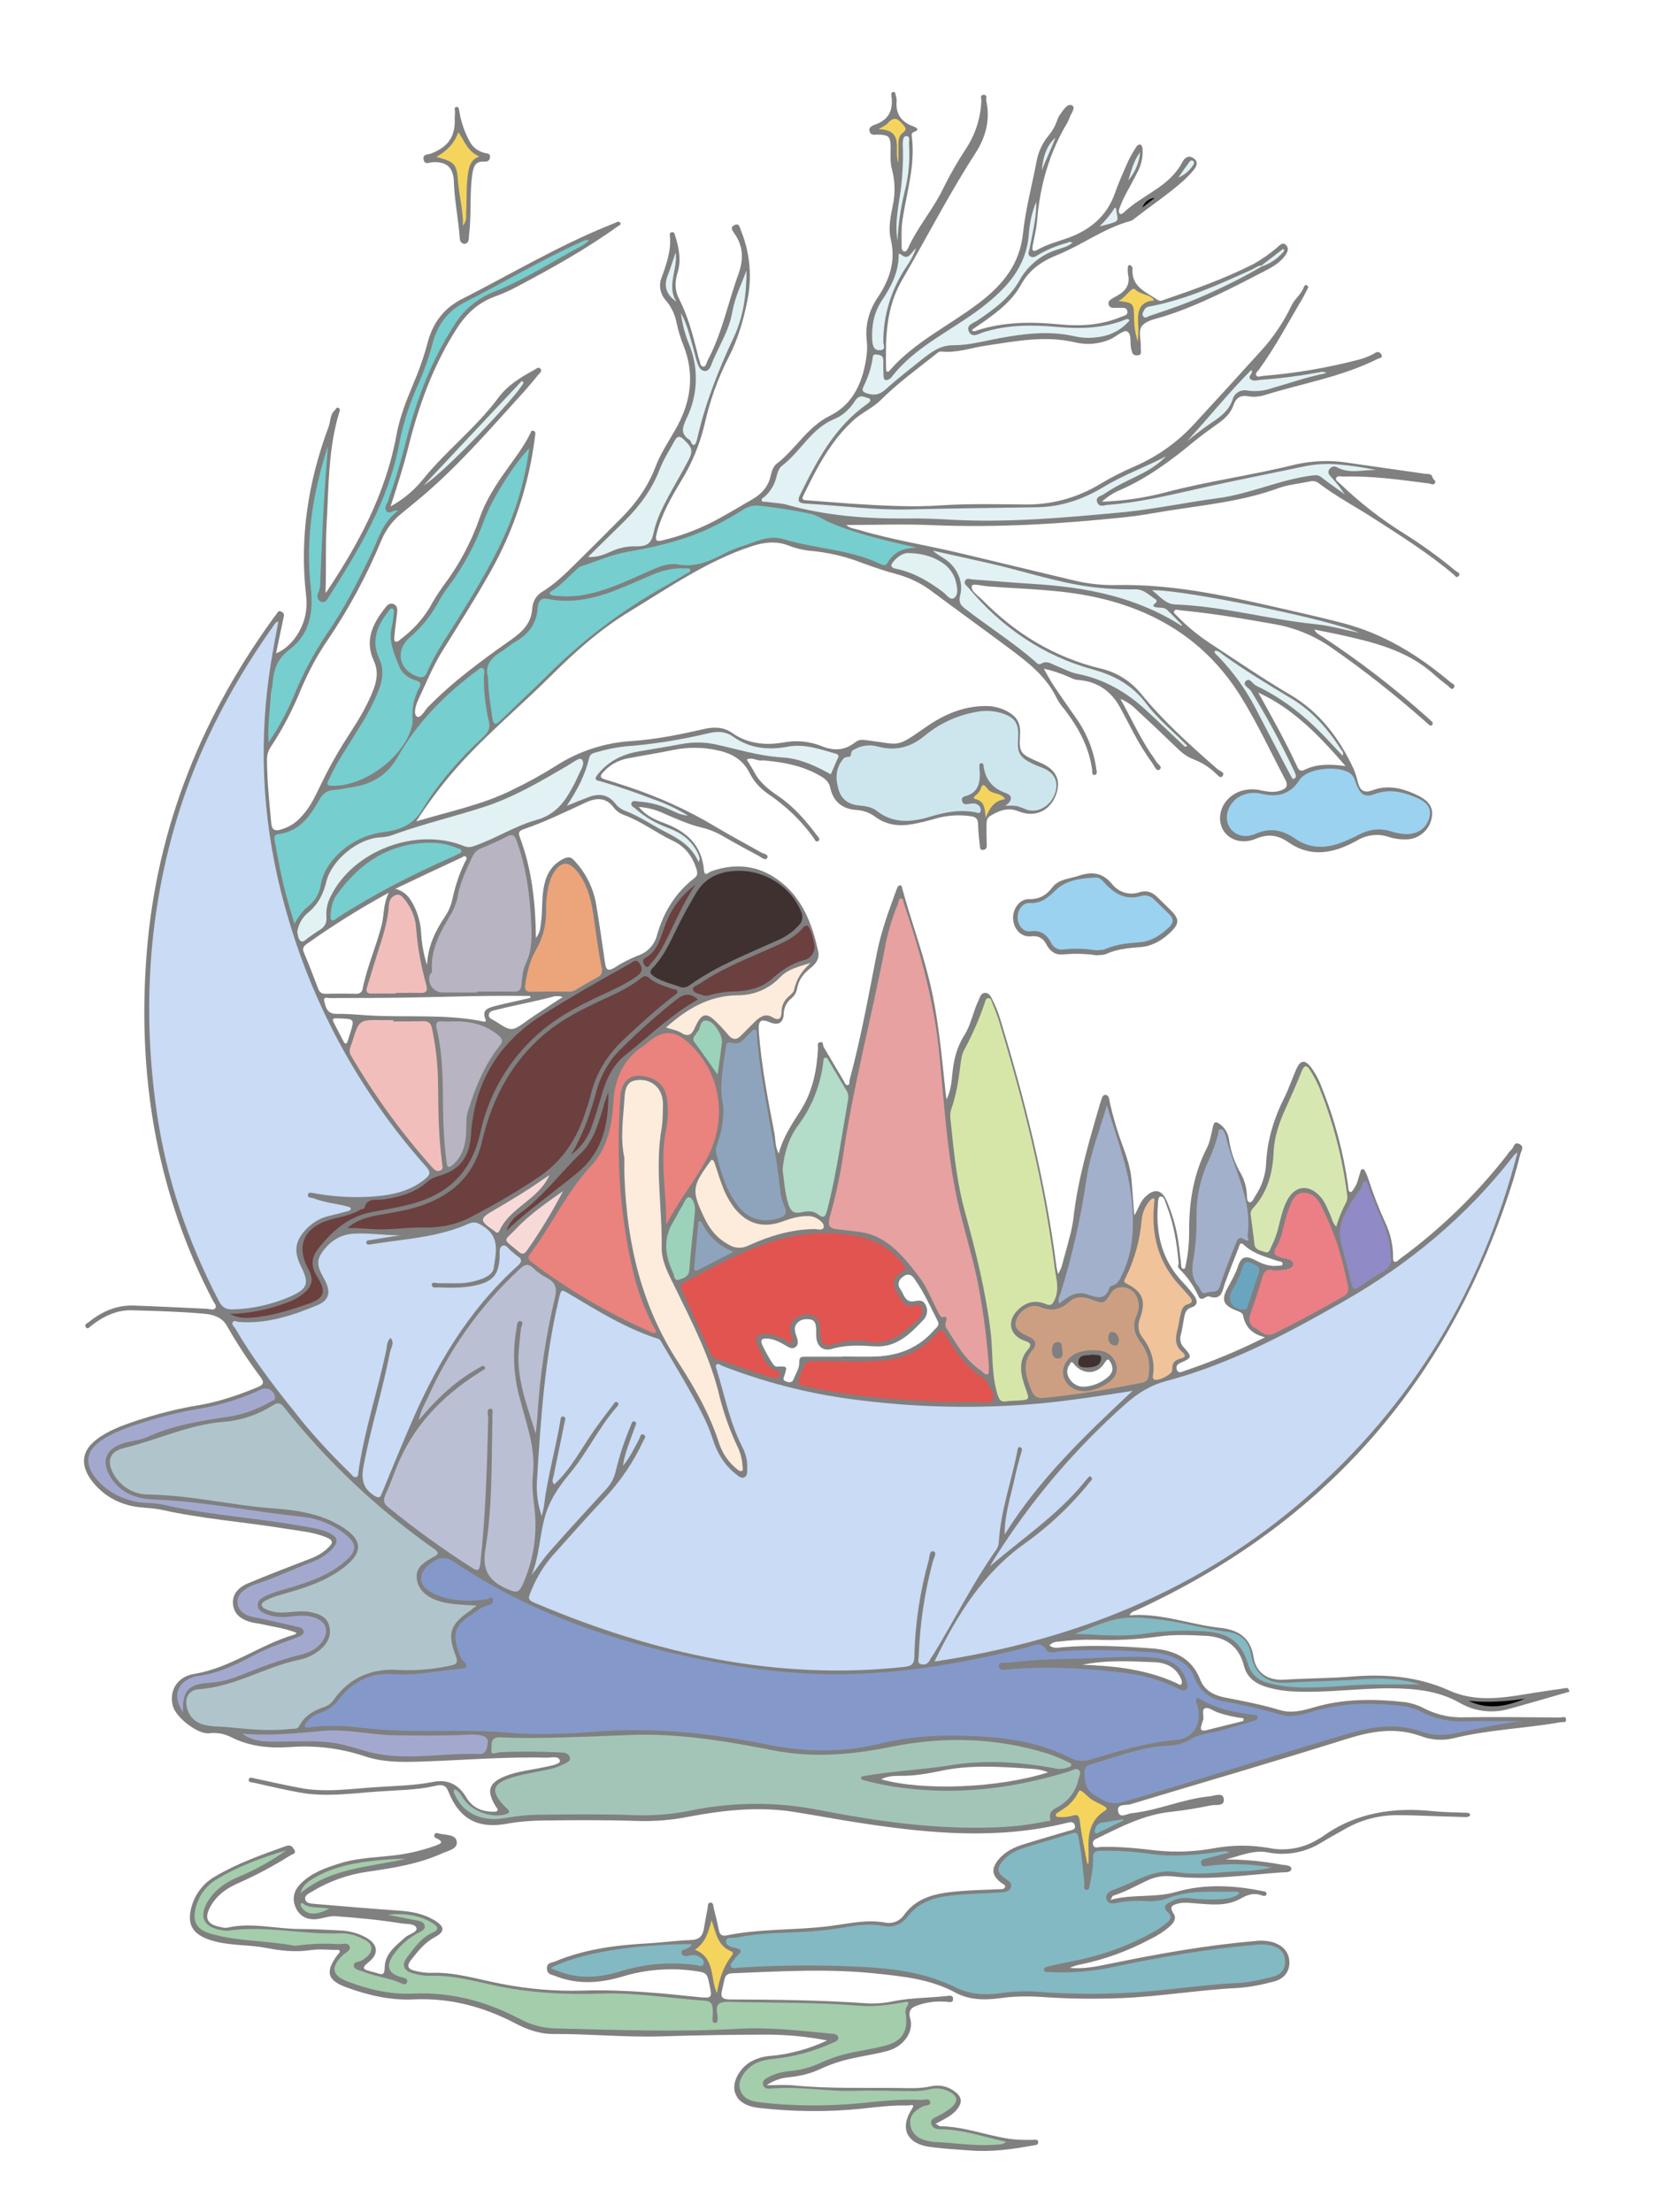 <?xml version="1.0" encoding="utf-8"?>
<!-- Generator: Adobe Illustrator 25.4.0, SVG Export Plug-In . SVG Version: 6.00 Build 0)  -->
<svg version="1.1" baseProfile="tiny" id="图层_1"
	 xmlns="http://www.w3.org/2000/svg" xmlns:xlink="http://www.w3.org/1999/xlink" x="0px" y="0px" viewBox="0 0 768 1024"
	 overflow="visible" xml:space="preserve">
<rect x="0" y="0" width="768" height="1024" fill="#808080" stroke="none"/>
<g>
	<path fill="#F2BEBC" d="M200.2,540.5c0.9,1,1.9,1.9,3.4,1.4c1.9-0.6,1.2-2.1,1.1-3.3c-1.7-12.2-1.8-24.5-1.9-36.8
		c-0.1-8.6-1-17.3-2.8-25.7c-0.5-2.4-1.5-3.4-3.9-3.4c-4.6,0.1-9.3,0.1-14,0.1v-0.6c-1.7,0-3.3,0-5,0c-10.9-0.2-10.9-0.2-14.1,10.3
		c-0.6,1.9-1.9,3.7-0.5,6.1C173.3,507.1,185.9,524.5,200.2,540.5z"/>
	<path fill="#EA827E" d="M317.7,481.8c-5.9-5.1-11.2-4.6-17.3,0.3c-0.8,0.7-1.5,1.3-2.3,1.9c-9.7,6.2-13.6,15.5-14.2,26.6
		c-0.6,10.7-2.9,21.2-10.3,29.1c-11.4,12.2-18.2,27.5-28.1,40.6c-1.1,1.4-1.4,2.4,0.3,3.7c17.1,13,35.7,23.9,55.4,32.5
		c0.7,0.3,1.6,1,2.2,0.3c0.7-0.7-0.2-1.5-0.6-2.2c-3.7-7.1-6.7-14.5-8.8-22.3c-7-27.8-8.9-56.1-6.8-84.7c0.6-8.3,5.6-11.3,13.5-8.8
		c5.3,1.7,7.7,5.6,8.2,10.8c0.5,4.3,0.3,8.7-0.5,13c-3.1,14.7,0.2,29.4,0,44.2c2.5-4.5,5.1-8.9,7.9-13.1c3.6-5.4,7.3-10.7,10.4-16.4
		c6.3-11.6,8-23.8,4-36.3C328.2,493.5,323.7,486.8,317.7,481.8z"/>
	<path fill="#9CD2B9" d="M334.2,482.6c0.4-3.1-3.4-9.4-6.5-10.1c-4-0.9-3.1,3.5-4.8,5.1c-0.5,0.5-0.7,1.2-1.1,1.6
		c-1,0.9-1.1,2.4-0.2,3.4l0.1,0.1c3.4,4.5,6.6,9.2,10.5,14.7l0,0C333,491.7,333.7,487.1,334.2,482.6z"/>
	<path fill="#E15450" d="M410.6,629.5c-10.3,1.3-20.6,0.4-30.9,0.5c-6.7,0.1-6.7,0-9,6c-1.9,4.8-1.9,4.8,3,5.9
		c20.5,4.5,41.4,6.1,64.2,7.1c3.7,0,9.2,0.1,14.6,0c2.4-0.1,5.7,1.3,7-0.9c1.8-2.9-1.5-5.4-2.4-8.1c-0.4-0.9-1.1-1.7-2-2.2
		c-7.8-5.1-12.9-12.4-17.5-20.2c-1.6-2.8-2.5-2-4.2-0.1C427.7,624.2,419.5,628.5,410.6,629.5z"/>
	<path fill="#FFFFFF" d="M423.2,591.8c-1.8-2.6-4-2.1-5.9-0.2c-1.5,1.2-1.8,3.5-0.6,5c1.7,2.2,2.1,6.1,5.9,5.8
		c2.2-0.2,4.3-1.2,5.7,1.3c1.4,2.2,1.1,5.1-0.6,7c-6.2,6.6-12.6,13.2-22.8,12.5c-6.7-0.4-13.2-0.8-19.8,1.2c-4,1.2-6.8-1.1-7.2-5.3
		c-0.1-1.3,0-2.7-0.1-4c-0.1-2.1-0.4-4.1-3-4.4c-2.5-0.3-4.8,0.2-6.2,2.3c-1.2,1.8-0.5,3.8,0.2,5.8c0.5,1.6,1.1,3.4-0.5,4.7
		s-3.2,0.1-4.6-0.7c-2.8-1.6-5.5-3.1-8.8-3.2c-2.3-0.1-3,0.7-2,3c1.4,3,3,5.9,4.9,8.7c0.5,0.7,1,1.3,1.9,1.3
		c4.8-0.2,4.8-0.2,3.5,3.9c-0.4,1.3-1.2,2.3,0.8,3c1.8,0.6,2.9,0.4,3.5-1.4c1-2.5,2.6-4.8,2.5-7.5s1.2-2.6,3-2.6c5.7,0,11.3,0,17,0
		v-0.1c5.3,0,10.7,0.2,16,0c10.4-0.5,19.5-4.2,26.4-12.2c1-1.1,2.8-2.2,1.7-4.2C430.7,604.8,427.6,597.9,423.2,591.8z"/>
	<path fill="#FFFFFF" d="M158.9,481.8c0.3,0.6,0.7,1.4,1.4,1.2c0.4-0.2,0.6-1,0.8-1.6c0.3-0.9,0.6-1.9,0.9-2.8c2.2-7,2.2-7-5.3-7.2
		c-2.9-0.1-3.1,0-1.9,2.5C156.1,476.5,157.6,479.2,158.9,481.8z"/>
	<path fill="#B8B4C2" d="M206.7,538c0.3,2.7,1.3,2.6,3,1.1c4.4-3.9,5.8-9.1,6.1-14.8c0.2-3.3-0.2-6.6,0.8-9.9
		c3.4-10.8,7.5-21.3,14.7-30.3c1.8-2.2,1.3-3.2-0.5-4.8c-6.1-5.1-13.2-6.7-20.9-6.5c-1.7,0.1-3.3,0.1-5,0c-3-0.4-3.3,1.2-2.7,3.6
		c2.9,12.2,2.8,24.7,2.9,37.2C205.2,521.8,205.7,529.9,206.7,538z"/>
	<path fill="#FFFFFF" d="M244.2,472.3c2.3-1.6,4.7-3.2,7-4.7c3-2,6-4,9.3-6.1c-1.8-0.6-3.7-0.5-5.4,0.1c-3.5,0.9-7.1,1.7-10.7,2.5
		c-4.7,1.1-9.4,2-14.1,3.2c-1.5,0.4-3.7,0.5-4,2.4c-0.3,1.7,1.8,2.2,3,3C236.9,477.6,236.9,477.6,244.2,472.3z"/>
	<path fill="#ECA47B" d="M267,457.9c3-1.8,6-3.6,9.1-5.2c2.3-1.2,3-2.4,2.4-5.1c-1.2-5.7-2-11.5-2.8-17.2c-1.3-9-2.1-18.2-7.7-26
		c-4.6-6.4-8.8-6.2-12.5,1.1c-0.7,1.5-1.2,3.1-1.6,4.7c-0.8,3.7-1.2,7.6-1.1,11.4c0.1,6.4-1.5,12.6-4.7,18.1
		c-2.8,4.8-4,10.2-4.9,15.6c-0.5,2.8,0.1,3.9,3.1,3.8c5.4-0.2,10.9-0.1,16-0.1C264.1,459.2,265.7,458.8,267,457.9z"/>
	<path fill="#FFFFFF" d="M284.5,447.9c3.3-2.2,6.9-4,10.6-5.5c4.5-1.4,8-5.1,9.1-9.7c3-10.5,8.5-19.5,17.2-26.2
		c1.7-1.3,1.5-2.5,1-4.3c-1.9-5.9-5.3-10.4-10.9-13c-7.6-3.6-14.4-8.9-22.5-11.9c-1.9-0.7-3.6-1.8-4.8-3.4
		c-3.6-4.9-8.1-4.7-12.9-2.5c-9.5,4.4-18.9,9-28.8,12.4c-1.8,0.6-2.8,1.3-1.9,3.6c5.6,14.8,7.3,30.3,7.5,46.8c2-2.6,2-4.8,2.3-6.9
		c0.9-5.9,0.2-12,1.6-17.9c1.2-5.3,3.8-9.4,8.9-11.9c2.1-1,3.5-0.9,5,0.9c5.3,5.6,8.8,12.7,10.1,20.3c1.5,9,2.8,18.1,4.1,27.1
		C280.5,449,281.6,449.7,284.5,447.9z"/>
	<path fill="#E15450" d="M387.1,571c-26.7-1.8-48.4,11.1-70.6,22.8c-1.5,0.8-1.6,1.6-0.9,3.2c4.5,9.8,8.9,19.7,13.4,29.5
		c0.4,1.2,1.4,2.2,2.7,2.6c7.6,2.4,15.1,5.2,22.6,7.7c1.4,0.5,2.9,0.8,4.3,1.1c1.2,0.2,1.9-0.5,2.2-1.6c0.3-0.5,0.1-1.1-0.4-1.4
		c-0.1-0.1-0.2-0.1-0.3-0.1c-6.1-2-7.2-7.8-9.5-12.6c-1.5-3.1-0.2-4.6,3.2-4.8s6.8,1.2,9.9,3c0.8,0.5,1.8,1.9,2.9,0.8
		c0.7-0.7,0-1.9-0.3-2.8c-0.9-3-1.1-6,1.8-8.1c2.4-1.9,5.7-2.4,8.5-1.2c3,1.3,3,4.1,3.1,6.8c0.2,6.9,1.3,7.8,7.8,5.9
		c4.3-1.3,8.8-1.6,13.3-1l0,0c10.5,2.5,17.4-3.8,24.2-10.1c1.3-1.1,2-2.8,1.8-4.5c-0.1-1.2-0.6-2.8-2-2.2c-6.1,2.5-7.5-2.5-9.7-5.9
		c-2.4-3.7-1.6-7.2,2.3-9.2c2.5-1.3,2-2,0.6-3.8C410.3,574.9,399.5,571.8,387.1,571z"/>
	<path fill="#FFFFFF" d="M511.3,630.9c-3.3,5.5-10.1,5.6-14.2,0.4c-1.3-1.7-1.5-0.2-1.9,0.3c-1.4,1.7-1.5,4.2-0.4,6.1
		c1.4,2.7,4.2,4.4,7.2,4.2c4.1-0.3,7.9-1.9,11-4.6c2-1.7,2.6-3.8,1.3-6.3C513.4,629.4,513,628.2,511.3,630.9z"/>
	<path fill="#CD9F82" d="M532,633c0.2-4.3-1.4-8.3-4.2-12s-3.6-7.7-1.6-12.2c1.4-2.9,1.3-6.3-0.3-9.2c-2.4-4.5-9.1-5.1-11.6-1.1
		c-3.2,5-3.2,5.2-9,3c-3.5-1.3-7.2-1.7-10,0.8c-4.3,4-8.4,4.9-14,2.6c-4.1-1.7-9.4,1.8-10.8,5.9c-1.2,3.5,0.3,5.6,5.9,8
		c3.1,1.3,3.7,3.6,1.7,5.9c-5.4,6.3-3.2,12.7-0.5,19.1c1.1,2.6,2.6,3.6,5.7,3.3c14.4-1.5,28.7-3.7,42.9-6.6
		C531.5,639.7,531.9,639.1,532,633z M490,628.8c-2.4,0.2-2.9-1.7-3-3.6c-0.1-1.9,0.6-4,2.7-4c2.6,0,1.5,2.8,2.1,3.8
		C492.1,627.1,492,628.7,490,628.8z M510.9,641.3c-2.6,1.5-5.5,2.4-8.4,2.7c-5.2,0.1-9.4-2.9-10.3-7.5c-0.8-4.2,2.4-9,7.2-10.5
		c2.3-0.8,4.7-1.1,7.1-1c5.4-0.1,9,2.3,10.2,6.6C517.8,635.4,515.9,638.7,510.9,641.3z M516.2,622.8c-2.1-0.2-3.2-1.6-3.1-3.7
		c0-1.2,0.5-2.7,1.7-2.6c2.1,0.2,2.9,1.9,3.2,3.7C517.9,621.5,517.6,622.9,516.2,622.8z"/>
	<path fill="#403131" d="M503,633c2.8-0.1,6.1-0.3,6.7-3.7c0.5-2.9-2.4-1.8-4-2.3l0,0c-2.4,0.7-6.1-0.6-6.5,3.4
		C498.9,632.8,501.2,633,503,633z"/>
	<path fill="#F7D9D7" d="M240,579.3c1.6,1.4,2.6,1.4,3.9-0.4c6.2-8.8,11.8-18.1,16.8-27.6c-7.6,5.4-15.3,10.6-21.7,17.4
		C232.9,575.1,232.4,572.9,240,579.3z"/>
	<path fill="#E7A1A0" d="M384.2,563c-1.2,4.6-0.3,5.7,4.2,6.1c2.8,0.3,5.6,0.7,8.4,1c13.5,1.4,21.1,11.1,28.5,20.7
		c3.9,5,6.2,11.3,9.2,17c0.4,0.7,1.1,1.9,1.4,1.9c3.1-0.6,2.4,0.9,1.8,2.7c-0.2,1,0,2,0.7,2.8c4.5,7,8.4,14.4,15.7,19.2
		c1,0.7,1.9,2.4,3.3,1.6c0.5-0.3,0.3-2.1,0.4-3.3l0,0c-0.9-12.1-2.4-24.2-4.6-36.2c-2.6-14.3-7.3-28-10.3-42.2
		c-4.5-21.4-5.8-43.2-7.9-64.9c-2.3-24.6-8.7-48.1-16.6-71.3c-0.3-0.8-0.1-2.3-1.3-2.2s-1.1,1.5-1.4,2.4c-2.4,5.8-4.3,11.9-5.6,18.1
		c-6.3,33.5-15.3,66.5-20.1,100.3C388.6,545.6,386.7,554.3,384.2,563z"/>
	<path fill="#A2B0CC" d="M503.2,599.1c4.5,1.5,8.5,3.1,10.5-3.2c0.1-0.4,0.8-0.7,1.2-0.8c2.6-0.7,3.5-2.8,4.5-5
		c4.6-9.5,5.5-19,4.9-29.8c-0.8-17.2-7.1-32.6-11.9-48.7l0,0c-3.2,11.3-7.7,22.3-9.4,33.9c-2.6,17.9-6.6,35.7-12,53
		c-0.4,1.4-1.7,2.9-0.5,4.9C494.2,600.1,498.3,597.5,503.2,599.1z"/>
	<path fill="#FDEBDC" d="M289.1,545.2c1.2,30.6,7.9,59.5,25,85.6c7.6,11.7,14.5,23.9,18.8,37.3c1.6,4.8,4.5,9,8.5,12.1
		c0.5,0.5,1.1,0.7,1.7,0.8c1.1-0.2,0.7-1.3,0.7-2c-0.2-3.3-1-6.6-2.5-9.6c-3.5-7.4-6.2-15.1-8.2-23c-4.2-18-12.7-34.2-20.7-50.7
		c-2.9-5.9-6.2-11.8-6.1-18.3c0.3-18.4-3.2-36.9,0-55.3c0.6-3.6,0.5-7.3,0.6-11c0-1.7-0.3-3.3-0.9-4.9c-1.7-4.4-6.3-6.9-11.3-6.2
		c-3.7,0.5-5.3,2.6-5.6,8.2c-0.5,9-2.1,18-0.1,27.6C289.1,538.5,288.9,541.8,289.1,545.2z"/>
	<path fill="#FDEBDC" d="M377.9,563.8c-1.3-0.7-2.8-1-4.3-0.9c-4.1,0-7.8,1.2-11.6,2.6c-9.1,3.2-16.5,0.9-22.4-6.8
		c-2.3-3.2-4.2-6.8-5.5-10.6c-1.2-3.1-2.1-6.3-3.2-9.5c-0.3-0.7-0.4-1.6-1.5-1.8c-0.3,0.4-0.6,0.8-0.9,1.2
		c-8.2,11.3-8.4,13.2-2.4,25.8c2.5,5.3,6,9.5,11.2,12.3c2.8,1.8,6.4,1.9,9.3,0.4c9.6-4.4,19.6-7.4,30.3-7.6c1.5,0,4,0.9,4.4-0.8
		C381.7,566.3,379.6,564.8,377.9,563.8z"/>
	<path fill="#9CD2B9" d="M319.4,554.3c-1.7-0.8-2.7,2.6-3.8,4.3c-1.5,2.2-2.5,4.7-3.9,6.9c-4.9,7.9-3.8,15.8-0.1,23.7
		c0.6,1.3,0.5,4,2.9,3.1c2-0.7,4.4-1.3,4.6-4.5c0.7-9,1.7-17.9,2.6-26.8l0,0C322,558.4,321.2,555.2,319.4,554.3z"/>
	<path fill="#8EA4BD" d="M323.5,587.7l15.9-8.2c-6.5-2.9-11.3-7-14.2-13c-0.3-0.6-0.5-1.3-1.3-1.2s-0.7,1-0.7,1.6
		c-0.6,6.4-1.2,12.8-1.8,19.3C321.1,588.1,321.8,588.6,323.5,587.7z"/>
	<path fill="#F7D9D7" d="M228.7,569.7c0.1,0.1,0.3,0.2,0.4,0.3c1,0.9,1.6,0.8,2.2-0.5c3-6.4,8.8-10.2,14-14.6c3.7-3.1,7-6.4,9.1-11
		c-4.1,2.7-8.1,5.6-12.3,8.2c-4.2,2.6-8.5,5.2-12.8,7.7C221.8,564.1,221.7,564.8,228.7,569.7z"/>
	<path fill="#D6E6A8" d="M446.7,560.9c5,18.3,9.6,36.7,11.9,55.6c1.1,9.5,0.3,19.3,3.1,28.7c0.9,2.9,1.6,4,4.5,3.4
		c1-0.1,2-0.2,3-0.2l0,0l2-0.1c5.6-0.4,5.5-0.3,3.5-5.8c-2.1-6.1-3.7-12.2,1.2-17.9c2.5-2.9-0.1-3.4-2.2-4.2
		c-6.1-2.5-7.5-8.4-3.2-13.3c3.7-4.1,8.2-5.7,13.5-3.5c2.4,1,3.2,0.3,4.3-2.1c2.2-5,0.6-9.6,0-14.4c-4.9-39.4-14.6-77.8-26.2-115.7
		c-0.8-2.4-1.7-4.7-2.7-7c-0.4-1-0.6-2.5-2-2.4c-1,0.1-1.3,1.4-1.6,2.4c-2.5,7.4-5.7,14.6-9.4,21.5c-1.2,2.1-1.5,4.8-1.8,7.2
		c-0.9,7-1.9,13.8-4.3,20.5c-0.4,1.4-0.5,3-0.3,4.4C441.5,532.4,442.8,546.8,446.7,560.9z"/>
	<path fill="#908AC6" d="M620.5,573.6c1.5,6.9,3.6,13.8,5.2,20.8c0.7,3.1,1.9,2.3,3.6,1.2c3.5-2.3,6.9-4.7,10.5-6.7
		c3.4-1.9,4.7-4.4,4.1-7.5c-0.2-5.4-1.4-10.7-3.7-15.6c-2.1-4.9-4-9.8-6-14.8c-0.6-1.5-1.3-4.5-1.7-4.4c-2.1,0.2-1.8,2.7-2.9,4.1
		c-1.4,1.8-2.8,3.7-4,5.7C622.5,561.7,619.2,567.6,620.5,573.6z"/>
	<path fill="#E1F1F4" d="M312.8,116.8c-1.4,4.1-2.4,7.4-3.7,10.7c-2,5-0.6,9,4.1,12.2C308.4,132.4,313.8,125,312.8,116.8z"/>
	<path fill="#E1F1F4" d="M482.3,78.9c1.9-5.2,4.4-10,6.3-15.2C484.1,67.8,482.8,73.2,482.3,78.9z"/>
	<path fill="#E1F1F4" d="M242.4,177.1l-0.8-0.8l-45.4,48.3C204.6,219.9,239.8,183,242.4,177.1z"/>
	<path fill="#A4CDAB" d="M175.1,861.1c-10.1,1-20,2.7-29,7.8c-3,1.7-6,3.5-7,7.4c14.2-11.8,32.1-12,48.8-15.9
		C183.7,860.4,179.4,860.7,175.1,861.1z"/>
	<path fill="#A4CDAB" d="M139.4,881.1c-0.7,0.8,0.2,1.8,0.8,2.5c2.5,2.9,6.2,2.9,12.3-0.1c-4.1-0.8-7.8-0.2-11.1-1.6
		C140.7,881.6,140,880.4,139.4,881.1z"/>
	<path fill="#E1F1F4" d="M522.3,83.5c3.2-3.7,5.1-8.3,5.5-13.1C524.6,74.8,523.7,79.2,522.3,83.5z"/>
	<path d="M528.8,96.1l5.8-4.5C531.7,91.9,529.8,93.5,528.8,96.1z"/>
	<path fill="#9BD2F0" d="M601.6,361c-4.5,7-10.4,8.1-17.7,6.4c-2.9-0.7-6-0.5-8.8,0.7c-5.4,2.2-8.5,8.4-6.6,13.4
		c1.7,4.5,7,7,12.6,4.5c6.8-3,12.5-1.9,18.3,2.1c6.7,4.7,14,4.8,21.4,2c2.8-1.1,5.5-2.3,8.2-3.7c4.6-2.4,9.3-3.2,14.5-1.7
		c2.4,0.8,4.9,1.3,7.4,1.4c5.6,0.1,9.5-2.9,10.8-7.7c1-4-0.6-6.9-5.8-9.1c-6.2-2.7-12.5-4.3-19.4-1.8c-4.5,1.7-6.6,0.4-8.5-4.2
		c-0.7-1.8-1.1-3.9-2.8-5.2C619.9,354.1,605.2,355.4,601.6,361z"/>
	<path fill="#F4D45D" d="M212.1,84.6c0.5,6.3,2.3,12.5,2.2,19.9c2-2.6,1.4-4.4,1.5-6.2c0.4-6.3-0.1-12.6,1-18.9
		c0.6-3.2,1.5-5.6,5.1-7c-5.3-2.1-6.8-7-9.7-11.2c-2,5.4-5.5,8.8-10.2,11.4C210.9,75.1,211.4,75.9,212.1,84.6z"/>
	<path fill="#FFFFFF" d="M582.5,320.6c6.3,11.3,12.5,22.4,17.9,34c0.7,1.6,1.3,2.8,3.6,1.7c5.5-2.7,11.5-2.7,18.9-1.7l0,0
		C610.7,340.5,598.7,328,582.5,320.6z"/>
	<path fill="#E1F1F4" d="M552.3,76.5c0.5-0.7,0.8-1.5-0.1-2.1c-0.6-0.4-1.3,0.1-1.7,0.7c-1.7,2.3-3.4,4.7-5,7.1l0,0
		C548.3,81,550.7,79,552.3,76.5z"/>
	<path fill="#E1F1F4" d="M563.7,303.6c7,7.2,12.9,15.3,17.5,24.2c5,9.6,10,19.2,15,28.8c0.5,1,1.1,2.1,1.7,3.1c0.2,0.4,0.3,1,1,0.8
		s1.1-0.8,1-1.5c-0.2-0.8-0.5-1.6-0.9-2.3c-5.9-12.7-12.6-25-19.9-36.9c-0.9-1.5-4.3-2.6-2.3-4.6c1.7-1.7,3.1,1.4,4.7,2.2
		c13.3,6.3,24.4,15.5,34.3,26.3l5.7,6.1c0.8-1.4-0.2-2.2-0.7-2.9c-6.1-9.5-13.4-17.9-23.2-23.7c-10.7-6.4-21.4-12.9-31.5-20.2
		c-1-0.8-2.2-2-3.8-1.7l0,0C562.1,302.5,563.1,303,563.7,303.6z"/>
	<path fill="#FFFFFF" d="M155.6,469.3c4.9-0.1,9.8,0.4,14.7,0.7c17.7,1.1,35.6-0.8,53.2,2.8c0.8,0.2,1.8,0.3,1.2-1.1
		c-1.8-4.4,1.5-5.2,4.4-6c5.4-1.4,11-2.5,16.4-3.8V461H243c-22.1-0.3-44.2,0.8-66.3,0.9c-8,0.1-16,0-23.9,0.1c-1,0-3.3-0.8-2.7,1.4
		C150.8,466.1,151.3,469.3,155.6,469.3z"/>
	<path fill="#FFFFFF" d="M213.6,397c-10,4.6-19.9,9.3-30.6,14.4c3.1,0.8,5.7,2.8,7.3,5.5c2.9,4.7,4.5,10.1,4.7,15.6
		c0.3,4.8,1.2,9.6,2.7,14.2c0.3-8.5,3.8-15.8,8.4-22.6c1.6-2.4,2.7-5,3.3-7.8c1.3-6,3.2-11.9,5.9-17.4c0.4-0.7,1.1-1.5,0.5-2.2
		C215,395.8,214.2,396.7,213.6,397z"/>
	<path fill="#B8B4C2" d="M199,451.2c-1.1,3.3,0.7,6.8,4,7.9c0.6,0.2,1.1,0.3,1.7,0.3c5.3,0,10.7,0,16,0V459c5.7,0,11.3-0.1,17,0
		c2.5,0.1,3.5-0.7,3.7-3.3c0.3-3.3,0.6-6.8,2-9.7c3-6.2,2.8-12.6,2.5-19c-0.6-12.9-2.3-25.5-6.7-37.7c-0.9-2.6-1.8-3.5-4.5-2.1
		c-3.8,2-7.8,3.7-11.8,5.4c-1.9,0.7-3.4,2.1-4.2,3.9c-2.7,5.7-5.4,11.4-6.7,17.7c-0.4,2.8-1.4,5.5-2.7,8c-5,8.5-10.2,16.9-9.3,27.4
		C200,450.4,199.1,450.7,199,451.2z"/>
	<path fill="#F2BEBC" d="M192.7,430.4c-0.2-4.9-1.9-9.5-4.9-13.4c-1.2-1.5-2.4-3.6-4.8-2.6c-2.1,0.8-2.8,2.7-3,4.8
		c-0.5,8-3.2,15.5-5.6,23.1c-1.5,4.9-3,9.8-4.5,14.7c-0.6,2-0.1,3,2.3,2.9c3.7-0.1,7.3,0,11,0v-0.3c3.6,0,7.3-0.1,10.9,0
		c3,0.1,4.1-0.4,3.2-3.9C195,447.5,193.4,439,192.7,430.4z"/>
	<path fill="#BBBFD4" d="M224.7,717.1c-1.8,10.7,2.5,15.3,11.2,18.9c3.4,1.4,4.5,0.8,5.9-2.2c5-10.9,7-23,5.7-35
		c-0.6-5.3-1.4-10.6-0.8-15.9c0.8-7.6-0.4-14.9-2.4-22.2c-1.2-4.5-2.5-9-3.7-13.5c-2.9-10.5-3.4-21.5-1.5-32.2
		c0.2-1.3,0.2-3.8,1.8-3.5c1.9,0.5,0.3,2.5,0.2,3.9c-0.4,4.3-1,8.6-1.1,12.9c-0.1,12.4,4.5,23.7,8,35.4c0.3-2.8,0.6-5.5,0.8-8.3
		c1.1-18.5,3.8-36.8,8.1-54.7c1.1-4.5,0.2-7.1-3.8-9.2c-2.2-1.2-4.3-2.6-6.1-4.4c-2.5-2.4-4.1-1.9-6.5,0.4
		c-18,16.7-32.4,36.9-42.4,59.3c-1.4,3.1-3.4,6-4.2,10.6c7.8-9.5,15.9-17.1,25.5-22.9c1.1-0.7,2.3-1.3,3.5-2
		c0.4-0.4,1.1-0.3,1.4,0.1c0.1,0.1,0.2,0.2,0.2,0.4c0.3,0.6-0.3,0.9-0.7,1.1c-0.8,0.6-1.7,1-2.5,1.6c-17.2,10.9-30.6,25.1-38.1,44.4
		c-1.5,3.9-2.9,7.8-4.7,11.6c-1.2,2.7-1,4.3,1.5,6.2c12.2,9.9,25,19.2,38.2,27.6c3,1.9,3.8,1.7,4.2-2.1c2.4-22.4,3.1-44.8,3.6-67.3
		c0-1.4-1.1-4,1.2-4c1.4,0,0.6,2.5,0.7,3.9c0.1,1.2,0.1,2.3,0,3.5C227.5,679,227.9,698.2,224.7,717.1z"/>
	<path fill="#FFFFFF" d="M140.8,441.2c2.3,5.3,4.3,10.8,6.4,16.2c0.6,1.7,1.5,2.7,3.6,2.6c4.6-0.1,9.3-0.1,14,0
		c1.5,0.2,2.8-0.8,3.1-2.2c0-0.1,0-0.1,0-0.2c2-10.1,6.3-19.5,8.8-29.5c1.2-4.6,0.6-9.6,3.3-14.9c-13,7.1-25.7,15-37.8,23.6
		C140.4,438,139.8,439.1,140.8,441.2z"/>
	<path fill="#6AA5C0" d="M577.6,604.4c1.8-5,3.3-10,5.1-15c1.2-3.5-1.8-3.8-3.6-4.8c-2.3-1.3-3.4,0.4-4,2.3
		c-1.1,3.5-2.6,6.8-4.5,9.9c-2.8,4.9-0.4,9,4.5,9.4l0,0C577.4,606.5,577.3,605.2,577.6,604.4z"/>
	<path fill="#76CECE" d="M211.7,392.6c-3.5-1.5-7.3-2.4-11.2-2.5c-19.8-0.4-34.2,9.2-45.1,24.8c-1.6,2.4-2,5.3-2.4,8.4
		c0.1,0.7-0.2,2.1,0.4,2.5c1.1,0.8,2.1-0.5,3-1.1c16.8-10.9,34.6-19.9,52.8-28c0.9-0.4,1.8-0.8,2.7-1.3c0.6-0.4,1.8-0.4,1.7-1.5
		S212.4,393,211.7,392.6z"/>
	<path fill="#D7E7B2" d="M580.7,575.8c0.3,2.9,2.8,3,4.7,3.7c2.4,0.9,2.6-1.5,3.3-2.8c1.5-3,2.6-6.1,3.3-9.4c1-3.9,1.9-7.8,3.7-11.4
		c3.6-7.2,10.3-8,15.6-1.9c2.1,2.4,3.2,5.4,4.5,8.3c0.8,1.8,1.1,3.9,2.8,5.5c1.1-3.9,2.6-7.6,4.5-11.1c0.6-1.2,0.8-2.5,0.5-3.8
		c-2.1-17-6.5-33.7-12.9-49.6c-1.2-2.7-2.6-5.4-4.2-7.9c-1.4-2.4-2.7-2.6-3.9,0.4c-2.3,5.9-4.9,11.6-7.5,17.4
		c-2.9,6.4-5.2,12.9-5.5,20c-0.4,9.7-2.8,18.8-9.6,26.1c-0.8,0.8-1.2,2-1,3.2C579.6,566.9,580.2,571.3,580.7,575.8z"/>
	<path fill="#C9DBF5" d="M469.3,686.1c-1.8,7.9-4.3,15.7-4.2,24.2c15.9-25.6,37.5-46.2,59.2-66.5c-13.9,2.2-27.5,4.3-41.3,5.7
		c-29.7,2.8-59.7,2.1-89.2-1.9c-20.3-2.7-40.2-7.9-59.3-15.3c-0.9-0.3-2.1-1.7-3-0.4c-0.4,0.5,0.2,1.8,0.5,2.8
		c3.6,11.9,6,24.2,11.8,35.4c1.6,3.1,2.3,6.6,2.1,10.2c0,1.3,0,2.9-1.3,3.5c-1.3,0.7-2.6-0.4-3.6-1.2c-5.5-4.2-8.9-9.8-11-16.3
		c-1.1-3.5-2.5-6.9-4.1-10.2c-5.8-11.8-12.8-23-19.4-34.3c-0.5-0.8-0.8-1.8-1.9-2.1C290,615,277,607,263.8,599.1
		c-4-2.4-4-2.5-5.1,2.2c-6.5,27.5-8.4,55.6-10.1,83.7c-0.4,5.7,0.3,11.4,2.2,16.8l0,0c0.4-1.8,0.9-3.5,1.1-5.3
		c1.6-12.9,5.2-25.4,7.4-38.2c0.2-1,0.1-2.9,1.5-2.6c1.5,0.3,0.7,1.9,0.5,2.9c-1.6,8.2-3.4,16.3-5,24.5c-0.2,1.2-1.2,2.7,0.3,4
		c7.8-7.2,12.4-16.4,18.2-24.7c2.9-4.2,6.1-8.3,9.2-12.4c0.4-0.6,1-1.6,1.9-0.8s0.1,1.5-0.4,2.1c-8.3,9.4-13.6,21-21.6,30.6
		c-5.3,6.4-9.7,12.6-11.9,21.1c-2.3,8.7-2.4,17.7-5.9,26c2.8-3.4,5.1-7.1,8-10.4c8.7-9.9,17.6-19.6,26.5-29.3
		c2.2-2.3,3.7-5.1,4.4-8.2c1.8-7.4,4.2-14.7,7.2-21.7c0.3-0.7,0.5-1.9,1.6-1.4s0.6,1.3,0.3,2.1c-0.4,1.1-0.8,2.2-1.2,3.3
		c-1.8,5-3.8,9.8-4.5,15.1c3.2-3.8,5.2-8.1,7.5-12.4c0.5-0.9,0.6-2.8,2.1-2s0.1,2.1-0.3,3.1c-4.4,9.4-10.2,18-17.2,25.6
		c-8.4,9-16.6,18.2-24.8,27.4c-3.9,4.5-7.1,9.7-9.4,15.2c-2.2,5-2.2,5.2,2.8,7.2c54.2,22.8,110.2,35.4,169.4,29
		c3.5-0.4,4.7-1.2,4.8-5c0.3-15,2.6-29.9,6.6-44.3c0.5-1.6,0.3-4.7,2.2-4.2c1.9,0.5,0.1,3.2-0.3,4.8c-3.8,14.3-6,29-6.5,43.9
		c0,1.2-0.8,2.9,0.9,3.5c1.7,0.6,3.5-0.2,4.2-1.8c0.5-0.9,1-1.7,1.6-2.5c9.9-16.2,18.3-33.2,29.3-48.8c0.7-1.1,1.1-2.4,1.1-3.7
		c0.9-14.4,5.9-28,8.6-42c0.1-0.7,0.1-1.9,1.3-1.6c1,0.3,0.8,1.3,0.6,2.1C471.5,676.4,470.4,681.2,469.3,686.1z"/>
	<path fill="#EC7F85" d="M580.6,614.5c2.8,1.5,5.3,4.8,9.4,2.7c10.7-5.3,21.3-11,31.7-17c2.3-1.3,2.9-2.8,2.3-5.2
		c-1.1-4.2-1.8-8.5-3-12.6c-2.4-8.7-5.6-17.1-9.8-25c-1.6-3.1-4.1-5.4-7.8-5.3s-5.1,3.3-6.3,6.2c-0.7,1.8-1.4,3.7-1.9,5.7
		c-1.3,4.5-1.9,9.2-4.3,13.2c-1.9,3.2-0.7,4,2.2,4.9c2.1,0.6,5.8,0.9,5.5,3.2s-3.9,2.4-6.4,2.7c-0.7,0.1-1.3,0.1-2.5,0.1l0,0
		c-3.8-1.4-4.9,1.3-5.8,4.7c-1.4,5-3.1,9.8-4.8,14.7C577.8,610.3,578.2,613.2,580.6,614.5z"/>
	<path fill="#FFFFFF" d="M552.8,599.7c1.6,2.2,1.9,4.5-1.3,5.5c-2.4,0.8-2.9,2.5-3.3,4.5c-0.5,2.8-0.9,5.6-1.6,8.3
		c-0.6,2.1,0,4.4,1.6,5.9c3.7,4.2,3.6,4.6-1.4,6.8c-1.6,0.7-2.6,1.5-2,3.3c0.7,1.9,2.3,1,3.4,0.6c12.8-4.3,25.3-9.5,37.4-15.6l0,0
		c-6-1.5-9.1-4.7-10.1-10c-0.3-1.7-2.5-2-4-2.7c-5.2-2.3-6.1-4.8-3.4-9.8c1.7-3.2,3.6-6.3,4.8-9.8c1.6-5.2,3.7-5.8,8.6-3.2
		c3.2,1.7,6.4,2.8,10,2.4c0.8-0.1,2,0.2,2.2-0.6c0.3-1.4-1.2-1.3-2.1-1.6c-5.5-1.9-11.2-3.2-15.7-7.4c-1.9-1.8-2.1,0.2-2.5,1.3
		c-2.1,5.4-4.3,10.8-6.3,16.3c-1.3,3.6-1.4,8.2-7.4,6.2c-0.6-0.2-1.6,0.4-2.3,0.8c-0.7,0.5-1.6,0.4-2.2-0.2
		c-0.1-0.1-0.2-0.3-0.3-0.5c-2.2-4.9-5.3-9.3-9.1-13c-0.9-0.9-0.1-1.9-0.2-2.8c-0.8-9.1-2.3-18.2-5.7-26.8c-0.6-1.5-0.9-3.9-2.7-3.7
		c-1.2,0.1-1.1,2.6-1.2,4c-1,13.6,2.1,25.8,11.8,35.9C549.7,595.8,551.3,597.7,552.8,599.7z"/>
	<path fill="#F1C39B" d="M521.6,594.2c7.4,3.8,9,8,6.2,15.8c-1.2,3.3-1.1,6.2,1,9c3.9,5.1,5.9,10.8,5,17.2c-0.1,0.8-0.4,1.8,0.4,2.3
		c1.6,1.2,8.7-2.4,8.5-4.4c-0.3-3.2,1.2-4.6,4-5.3c2.2-0.5,2.3-1.6,0.6-3c-3.2-2.6-3.3-5.9-2.4-9.5c0.7-2.6,1-5.2,1.6-7.8
		c0.5-2.2,1-4.2,3.6-4.9c2.3-0.6,1.8-2,0.7-3.3c-1.3-1.5-2.6-3-4-4.5c-9.2-9.6-13.2-21-12.8-34.1c0.1-1.7,0.2-3.3,0.3-5
		c0-0.7,0.7-1.8-0.5-2c-0.4-0.1-1.1,0.6-1.5,1c-2.2,2.6-3.5,5.7-3.8,9.1c-0.8,9.3-3.3,18.4-7.5,26.8
		C520.5,592.7,519.8,593.3,521.6,594.2z"/>
	<path fill="#A2B0CC" d="M558.7,598.3c2.2-0.9,5.1,0.7,6.2-3.3c1.9-6.5,4.6-12.8,7.1-19.2c0.7-1.8,1.4-3.8,3.9-2.2
		c2.6,1.7,2.2-0.1,1.6-1.5l0,0c2.5-17-6.7-31.2-10.2-46.8c-0.1-0.2-0.1-0.3-0.2-0.5c-0.4-0.9-0.9-2.1-1.9-2.1
		c-1.4,0-1.1,1.4-1.3,2.3c-1.1,4.2-2.6,8.3-4.4,12.2c-3.7,7.8-5.6,16.4-5.6,25.1c0.1,6.8-0.3,13.7-1.4,20.4c-0.9,4.8-1,9,2.4,12.9
		C556,597,556,599.4,558.7,598.3z"/>
	<path fill="#A3A9CE" d="M222.4,803.2c-2-0.3-4-0.4-6-0.2c-11.5,0.5-23,0.4-34.5,0.2c-10.8-0.2-21.5-3-32.4-2
		c-12.4,1.1-24.8,2.4-37.3,1.3c4.6,3.4,9.6,3.7,14.8,3.7c9.7,0,19.3-0.8,28.9,0.8c6.8,1.2,13.1,3.9,19.8,5
		c15.4,2.6,30.9-0.7,46.4-0.1c3,0.1,3.4-2.9,3.7-5.1C226.2,804.5,224.1,803.5,222.4,803.2z"/>
	<path fill="#B0C4CC" d="M134.5,800.3c1.4-0.2,3.2,0.3,4-1.3c2.6-5,7-7.4,12-9c1.7-0.7,3.2-1.9,4.2-3.5
		c7.4-10.2,17.5-14.3,29.9-13.5c8,0.4,16-0.3,23.8-2c2.7-0.5,3.9-1.2,2.6-4.5c-4.1-10.5-2.6-14.7,6.8-21c0.6-0.6,1.3-1.1,2.9-2.3
		c-2.1-0.1-3-0.2-4-0.2c-5.6-0.4-11.4-0.6-16.6-3.1c-3.9-1.9-6.8-5-7.2-9.5s2.8-6.8,6.2-8.8c0.6-0.3,1.1-0.7,1.7-1
		c2.5-1.2,2.3-2.1,0.1-3.7c-26.2-18.4-49.6-40.5-69.5-65.6c-1.6-2-2.8-2.2-4.9-0.9c-6.8,4.3-14.5,7-22.5,7.7
		c-16.4,1.2-31,8.4-46.7,12.2c-6.7,1.6-8.1,6.2-4.6,12.2c3.3,5.8,9.5,9.4,16.2,9.3c19.4,0.3,38.3,5,57.5,6.4
		c10.7,0.8,21.2,2.3,30.7,7.8c11.2,6.5,11.5,12.7,1.1,20.3c-7.4,5.4-15.9,8.3-24.5,10.8c-3.7,1.1-7.4,2-10.8,3.8
		c-2.4,1.3-2.3,2.7,0,3.9c3.2,1.6,6.7,1.8,10.2,1.5s7.3-0.8,11,0s7.2,2.1,8.3,6.3s-0.6,7.9-3.8,10.7c-3,2.6-6.7,4.4-10.7,5.1
		c-15.6,3.4-29.5,12.4-45.8,13.5c-5.2,0.4-7,4.7-5.2,9.8c1.1,3.2,3.7,5.6,7,6.5c3.9,1.2,7.9,0.9,11.9,1.3
		C115.6,800.5,125,801.4,134.5,800.3z"/>
	<path fill="#A3A9CE" d="M96.4,779c4.8-0.3,9.6-1.4,14.1-3.2c9.6-3.8,19.2-7.6,29.2-10c3.7-0.9,7.2-2.7,9.5-6c3.4-5,1.8-9.4-4-11.2
		c-3.6-1.1-7.3-0.7-10.9-0.3s-7.3,0.3-10.8-1.1c-2.1-0.8-4.2-1.8-4.2-4.3c0-2.3,2-3.3,3.8-4.2c4.5-2.1,9.5-3.2,14.2-4.7
		c8.3-2.6,16.3-5.8,22.9-11.7c5.2-4.6,5-7.9-0.5-12.2c-5.7-4.5-12.5-7.2-19.7-8c-22.8-2.3-45.4-7.1-68.4-8
		c-8.1-0.3-15.4-2.6-20.2-10c-4.8-7.5-2.7-13.5,5.9-16.1c3.7-1.1,7.7-1.3,11.1-2.9c11.7-5.4,24.1-7.3,36.6-9.2
		c7.1-1,13.9-3.4,20.1-7c1-0.6,2.8-0.7,2.1-2.7c-0.5-2.4-2.9-3.9-5.3-3.4c-0.4,0.1-0.7,0.2-1.1,0.4c-8.9,4.1-18.3,7.1-28,8.8
		c-8.5,1.4-17,3.4-25.2,6c-6.7,2.1-13.3,4.2-19.4,7.9c-8.8,5.4-9.7,12-2.7,19.7c4.7,5.1,10.5,8,17.2,9.5c4.3,0.9,8.7,0.4,12.9,1.4
		c20.8,4.8,42.1,6,63.1,9.7c4.4,0.8,8.9,1.3,13.1,3.1c4.8,2.1,5.2,4.5,1.5,8.2c-2.5,2.4-5.5,4.3-8.8,5.5
		c-8.9,3.4-17.4,7.5-26.5,10.4c-1.7,0.6-3.4,1.4-4.8,2.5c-4.9,3.4-4.2,9.5,1.3,11.8c1.7,0.6,3.5,1.1,5.3,1.3
		c5.7,1.3,11.4,2.5,17,3.8c1.5,0.4,3.7,0.5,3.8,2.5c0,1.6-1.9,2.1-3.3,2.7c-6,2.4-12.2,4.3-18,7.3c-8.8,4.6-17.7,9.3-27.8,10.5
		c-1.3,0.2-2.6,0.6-3.8,1.2c-6.2,3-7.5,8.9-3,15.5C84.4,782.8,87.2,779.6,96.4,779z"/>
	<path fill="#A3C5B8" d="M490.4,836c4.5-2.7,7.7-7.1,8.8-12.2c0.3-1.4,1.4-3.1,0.4-4.3c-1.4-1.5-3.1,0-4.5,0.4
		c-24.3,7.5-49,10.9-74.4,8c-7-0.7-13.8-2-20.6-3.8c-0.6-0.2-1.4-0.3-1.5-1s0.6-0.9,1.3-1c13.1-2.3,26.3-2.8,39.5-4.9
		c16.1-2.7,32.6-1.7,48.7,1.3c2.1,0.5,4.3,0.4,6.3-0.4c0.6-0.2,1.4-0.2,1.5-1.1s-0.7-1-1.3-1.3c-2.8-1.4-5.8-2.6-8.7-3.7
		c-24.2-7.7-48.8-8.4-73.5-3.4c-18.2,3.7-36.1,5.2-54.5,1.6c-21.9-4.3-43.9-8-66.4-7.1c-11.2,0.5-22.3,0.9-33.5,1.2
		c-8.8,0.2-17.7,0.3-26.5-0.1c-5-0.2-3.7,3.7-4,5.7c-0.5,2.9,2.4,1.3,3.6,1.2c9.7-0.5,19.3-0.4,29,0.1c1.7,0.1,3,0.5,3.6,2
		c0.7,2-1.1,2.5-2.4,3.2c-1.8,0.9-3.6,1.7-5.5,2.2c-5.8,1.4-11.8,2.2-17.5,3.8c-10.9,3-11.7,6.8-3.8,14.6c0.1,0.1,0.3,0.2,0.4,0.3
		c1.2,1.1,1.1,1.9-0.6,2.4c-6.4,2-15.2-1-19.3-6.5c-1.4-1.8-2.2-4.1-4.6-5c-0.7,1.1-0.1,2,0.3,2.8c3.9,8.5,12.6,12.5,23.6,10.5
		c5.4-1,10.9-1.5,16.4-1.5c14.3-0.2,28.7-0.3,43,0.2c8.5,0.3,17-0.3,25.3-2c19.6-4.1,39.8-4.3,59.5-0.5c26.7,5.2,53.5,9.1,80.8,8.2
		c8.3-0.2,16.6-1.1,24.8-2.8c0.8-0.2,2.5,0.2,2.1-1.2C485.3,838.1,488.4,837.3,490.4,836z"/>
	<path fill="#FFFFFF" d="M436.1,819.6c-6.4,1.3-12.7,2.5-19.2,2.4c-3,0-6,0.1-9,1.6c19.4,5.5,54.3,4.1,77.3-3.2
		c-3.9-1.7-7.6-1.6-11.2-1.9C461.3,817.7,448.6,817,436.1,819.6z"/>
	<path fill="#C9DBF5" d="M162.2,682c0.8,0.8,1.4,2.1,2.8,1.7c0.9-0.3,0.8-1.4,0.9-2.2c2.7-19,8.8-37.2,12.8-55.9
		c0.5-2.2,0.2-4.6,2.1-6.3c2.1,2.4,0.1,4.6-0.3,6.8c-3.4,17.6-8.9,34.8-12.2,52.5c-1.1,5.8-0.5,10.2,4.8,13.6c2.2,1.4,2.8,1.2,3.7-1
		c4.1-10,8.2-20,12.5-30c12-28.3,27.2-54.5,50.4-75.3c2-1.8,2.1-3.1-0.2-4.5c-0.8-0.5-1.5-1.3-2.3-1.9c-1.6-1-2.8-3.8-4.7-2.8
		c-1.7,0.9-1.1,3.6-1.2,5.6c-0.6,7.7-3,10.7-10.4,12.5c-2.4,0.6-4.9,0.9-7.4,1.1c-3.3,0.2-6.7,0.2-10,0c-1.3-0.1-3.6,0.7-3.6-1.3
		c0-1.4,2.2-0.6,3.4-0.6c3-0.1,6,0.1,9,0c3.8,0,7.6-0.8,11.2-2.2c2.3-1,4.7-2.3,5.1-5c1-7,3-14.2-4.9-19.2c-2.5-1.6-4-2.4-6.9-1.1
		c-14.4,6.4-30,7-45.3,9.5c-0.8,0.1-1.9,0.2-1.9-0.9c0-1.1,1.2-1,1.9-1.1c4.6-0.8,9.2-1.5,13.8-2.2c-7.2,0-14.2-1.1-21.1-0.8
		c-6.6,0.3-11.6,3.5-15.3,9c-3.4,4.9-0.5,8.7,1.6,12.8c2.8,5.5,1.8,9.1-3.7,11.4c-11.6,4.8-23.4,8.7-36.2,7.7c-1-0.1-2.2-0.9-2.8,0
		c-0.8,1.1,0.5,2.1,1.1,3c7.7,13.2,16.9,25.5,26.5,37.4C143.4,662.7,152.5,672.6,162.2,682z"/>
	<path fill="#76CECE" d="M193.1,313.1c2.4,0.9,3.6,0.4,4.6-1.9c4.1-9.7,10.4-18.2,15.8-27.1c8.1-13.2,16.1-26.4,22-40.8
		c4.7-11.5,7.9-23.5,9.5-35.8c-6.5,6.6-17.2,23.2-20.8,33.1c-4,11.1-9.6,21.6-16.7,31c-1.8,2.4-3.4,4.9-4.8,7.5
		c-3.4,6.1-7.8,11.6-13.2,16.1C182.8,301.2,184.7,310.1,193.1,313.1z"/>
	<path fill="#76CECE" d="M129.1,399.5c1.8,9.5,4.3,18.8,7.2,28c2.1-3.4,3.8-6,6.3-7.9c3.2-2.5,5.3-6.1,5.9-10.1c1-5.6,4-10.2,8-14.1
		c5.9-5.8,13.5-9.4,21.7-10.3c7-1,12.9-3.2,17.1-10.1c7.7-12.7,17.6-23.9,28.5-34c2.2-2.1,3.3-3.9,2.5-7.2
		c-1.6-6.7-2.3-13.5-2.3-20.3c0-1.4,0.8-3.5-0.5-4.2s-2.4,1.2-3.7,1.9c-0.6,0.4-1.1,0.8-1.6,1.2c-13.7,10.6-25.5,22.8-34.1,38
		c-4.7,8.3-12,12.7-21.3,14c-2.6,0.4-5.2,1.1-7.9,1.2c-3.5,0.2-5.5,1.7-7.2,4.8c-4.2,7.5-9.2,14.5-18.8,15.7
		c-2.4,0.3-1.9,1.8-1.7,3.2C127.8,392.6,128.4,396.1,129.1,399.5z"/>
	<path fill="#76CECE" d="M227.9,332.2c0.5,3.5,1.5,3.5,3.8,1.3c7.2-7,14.5-13.8,21.6-20.8c16.2-16.3,34.7-30.3,54.8-41.5
		c3.2-1.8,6.3-3.7,9.5-5.6c0.8-0.5,2.3-0.7,1.9-1.9c-0.4-1-1.7-0.5-2.7-0.6c-5.5-0.3-10.6,1.1-15.5,3.2c-4.5,1.9-8.8,3.9-13.3,5.7
		c-11.1,4.6-22.4,7.7-34.5,5.2c-3.7-0.7-4.4,1.8-4.6,4.3c-0.5,7.4-4.5,12.3-10.7,15.8c-2.2,1.2-4,3.1-6.1,4.3
		c-4.9,2.9-7.8,6.7-6.2,11.7C226,320.4,227.1,326.3,227.9,332.2z"/>
	<path fill="#76CECE" d="M153.1,363.7c14.6,0.9,33.6-12.7,37.5-27.2c0.3-1.1,0.4-2.3,0.4-3.5c-0.4-5,0.6-10,3-14.5
		c1.1-2,0.7-2.9-1.4-3.5c-3.3-1-6.3-3-7.6-6.1c-2.3-5.8-5.2-11.7-3.7-18.4c0.5-1.9,0.7-3.9,0.9-5.4l0,0c0-1.5,0.6-2.8-0.4-3.3
		c-1.2-0.6-1.6,0.8-2.2,1.5c-5.2,6.5-7.8,13.5-4,21.7c2.2,4.8,1.6,9.7-0.3,14.5c-2.4,5.9-5.3,11.5-8.7,16.8
		c-3.3,5.4-6.7,10.7-10,16.1c-1.7,2.9-3.1,5.9-4.6,8.9C151.5,362.5,150.9,363.5,153.1,363.7z"/>
	<path fill="#C9DBF5" d="M134.3,600.2c8.2-3.7,9-6.1,5-14.1c-3.5-7-2.7-12,2.9-17.6c2.7-2.7,6.1-4.7,9.9-5.6
		c2.7-0.7,5.5-1.3,8.2-2.1c0.8-0.2,2.1-0.3,2.1-1.5c0-0.4-1.3-0.8-2.1-1c-5-1.2-10.2-1.7-15-3.6c-0.9-0.4-3.3,0-2.7-2
		c0.3-1,2.1-0.5,3.2-0.3c8.2,1.5,16.6,2,24.9,1.6c9-0.6,17.7-1.8,25.4-7.7c3.5-2.7,3.4-3.8,0.7-6.8c-29.2-32.9-50.8-71.8-63.2-113.9
		c-10.5-35-14-70.6-9.8-107c1.2-10.4,3.1-20.6,5.1-31c-1.5,0.5-2,1.6-2.6,2.5c-20.7,29.2-36.7,60.6-46.2,95.1
		c-11.8,42.5-13.8,85.7-7.6,129.2c4.4,30.9,14.4,60.1,28.8,87.8c1.5,2.9,3.2,4,6.5,3.9C116.8,605.9,125.9,603.8,134.3,600.2z"/>
	<path fill="#76CECE" d="M125.4,321.1c-0.4,7.2-1.5,14.3-1.1,22.6c4.6-6.7,8.5-13.9,11.7-21.5c4-9.9,9-19.3,14.9-28.2
		c8.1-11.6,14.5-24.2,20.7-37c3.5-7.2,5.4-15.3,12.7-20.6c-2.5-0.6-3.9,2-5.4,0.1c-1.2-1.4,0.1-2.9,0.6-4.2
		c3.4-9.6,6.3-19.3,8.7-29.1c4.9-19,11.8-37,22.6-53.5c4.2-6.6,10.5-11.7,17.8-14.6c14.5-5.7,27.4-14.3,41.1-21.5
		c1.1-0.7,2.1-1.5,3-2.4c-1.8-0.4-3,0.5-4.1,1c-18.4,8.3-35.6,18.7-53.6,27.8c-7.9,4-12.6,10.7-14.8,19.1
		c-1.6,6.1-3.7,12.1-6.2,17.9c-4.1,8.9-7.2,18.3-9.1,27.9c-4.9,26.7-18.6,49.3-32.8,71.6c-0.8,1.3-1.7,2.8-3.5,2s-2-2.8-1.2-4.3
		c1-2.1,0.8-4.2,0.9-6.4c0.6-12,1-24,1.7-35.9c0.5-8.5,1.2-17,1.8-25.4c-7,21.4-10.5,43.3-7.9,65.8c1.3,11.2-0.7,21.5-9.8,28.3
		c-6.2,4.6-7.6,10.2-8,16.9C125.8,318.8,125.5,319.9,125.4,321.1z"/>
	<path fill="#83B9C2" d="M323.5,905.6c-1.3-0.7-2.9-0.8-4.4-0.4c-1.4,0.3-2.9,0.6-3.5-0.9c-0.7-1.9,1.4-1.7,2.3-2.3
		c0.9-0.7,2.1-0.6,2.2-2.1c-27.6,0.1-52,4.2-65.1,11l0,0c0.5,0.3,1,0.6,1.5,0.8c1.1,0.4,2.2,0.8,3.3,1.2c9,3.2,18.1,2.4,27-0.3
		c11.5-3.6,23.6-4.6,35.5-3c1.1,0.2,2.9,1.1,3.4-0.6C326.2,907.5,324.8,906.4,323.5,905.6z"/>
	<path d="M679.9,787.3c8.8,4.3,17.5,2.6,26-1C697.2,787.6,688.6,788.2,679.9,787.3z"/>
	<path fill="#83B9C2" d="M629,777.4c-11.1,0.8-22.3,0.8-33.4,1.5c-8.9,0.6-15-4.2-16.4-12.8c-1.1-6.9-5.2-10.1-11.2-10.8
		c-10.9-1.4-21.5-4.6-32.4-5.8c-6.6-0.8-13.4-1.3-19.8,0.2c-6.2,1.6-12.2,4.3-18.2,6.6c10.7,0.3,21.5,1.6,32.3-0.1
		c9.4-1.4,18.9-1.7,28.4-1c10.5,0.7,16.4,5.1,19.4,14.9c1.1,4.3,4.4,7.6,8.7,8.7c4.5,1.3,9.1,2,13.8,2.2c12,0.6,23.9-1.2,35.9-1.3
		c7.2,0,14.3,0,21.4,0C648.2,776.8,638.6,776.7,629,777.4z"/>
	<path fill="#C9DBF5" d="M702.5,533.5c-0.8,0.4-1.4,0.9-1.9,1.6c-21.6,27.9-48.3,50-78.8,67.4c-26,14.9-52.5,28.9-81.7,36.7
		c-7.6,2-13.5,5.7-19.3,10.9c-23.3,20.7-43.6,44.6-60.2,71c-0.8,1.3-1.6,2.7-2.4,4c14.9-12.9,31.4-23.8,43.9-39.2
		c0.5-0.7,1.1-1.3,1.6-1.9s1-0.9,1.6-0.1c0.3,0.4,0.3,1-0.1,1.3c-0.8,0.9-1.5,1.8-2.2,2.7c-8.3,10-17.9,18.9-28.5,26.5
		c-19.6,13.9-31.5,33.3-41.9,54.7l0,0c64.5-9.6,122.7-32.8,172.1-75.9S686.1,596.7,702.5,533.5z"/>
	<path fill="#FFFFFF" d="M556.3,798.3c-0.8,2.1-0.5,3.2,2.1,2.6l17.2-4.3c0-0.4,0-0.8,0.1-1.2c-4.1-0.5-8-1.4-11.9-2.7
		c-2-0.7-4.4-2.6-5.9-2c-1.9,0.7-0.3,3.8-1,5.7C556.6,797,556.5,797.7,556.3,798.3z"/>
	<path fill="#9BD2F0" d="M528.3,414.7c-6.8,2.1-11.9-0.7-16.5-5.5c-1.2-1.3-2.5-3.1-4.4-3c-6.6,0.3-13.6,1-18.5,5.7
		c-3.7,3.5-6.8,6.4-12.3,6.1c-3.3-0.2-5.7,3.4-5.5,7s2.8,6.5,5.9,6.1c4.8-0.7,7.6,1.5,9.6,5.3c1,2.2,3.4,3.5,5.8,3.1
		c5-0.6,10-0.4,15,0.4l0,0c1.4-0.2,3,0,4.3-0.6c5-2.2,10.2-2.7,15.5-3.1c5.5-0.3,10-3.2,14-7c2-2,2.3-3.9,0.1-6
		c-2.5-2.4-5-4.9-7.5-7.3C532.4,414.7,530.2,414.1,528.3,414.7z"/>
	<path fill="#FFFFFF" d="M0,0v1024h768V0H0z M199.5,71.1c8.2-3.2,11.4-8,11-16.7c0-1,0.2-2,0.1-2.9c-0.1-0.9-0.4-1.8,0.7-2
		c1.1-0.2,1.2,1.1,1.3,1.8c0.7,4.5,2.1,8.9,4.2,13c1.7,3.6,3.9,5.5,7.5,6.5c1.2,0.3,2.9,0.1,2.5,2.2c-0.3,1.8-1.6,1.9-3,1.8
		c-3.4-0.1-4.4,1.8-5,4.9c-1.6,9.7-0.4,19.6-1.7,29.3c-0.1,1.6,0.2,3.5-2.1,3.9c-1.8-0.3-2.1-1.5-2.2-2.9
		c-0.6-8.6-2.4-17.2-2.7-25.8c-0.2-7.3-4-9.5-10-9.1c-1.5,0.1-3.5,1.4-4-1.3C195.6,71.2,198.2,71.6,199.5,71.1z M726,783.2
		c-9.1,2.6-18.2,5.3-27.3,7.8c-7.6,2.2-15.9,1.3-22.8-2.7c-10-5.7-20.7-6.7-31.8-6.8c-14.7-0.1-29.3,2.1-44,1.5
		c-5-0.1-10-0.9-14.7-2.4c-4.7-1.6-8.2-4.4-9.5-9.4c-2.3-9.2-8.5-13.5-17.7-14c-7.5-0.4-15-0.7-22.5,0.4c-9.6,1.3-19.3,1.8-28.9,1.4
		c-5.7-0.1-11.3,0.2-17,0.9c-1.5,0-2.9,0.6-4,1.7c1.8,1.6,3.9,1.1,5.7,0.9c13.8-1.2,27.7-0.5,41.5,0.5c9.9,0.7,18.5,4,22.6,14.4
		c1.9,5,6.3,7.3,11.2,8.3c8.7,1.7,17.3,3.3,25.8,5.9c5,1.5,10.3,0.3,15.3-1.2c14-4.2,28.2-4.1,42.6-2.5c3.3,0.5,6.5,1.6,9.4,3.2
		c5.7,2.8,12,4.1,18.3,3.8c14.7-0.2,29.3,0,44,0.1c1,0,2.7-0.8,2.8,0.9s-1.6,1.1-2.6,1.3c-16.5,2.9-33.5,3.4-49.9,7.5
		c-4.9,1.1-10.1,0.7-14.8-1.1c-11.6-4.2-22.7-2.3-34.2,1.3c-33.3,10.5-66.9,20.2-100.3,30.3c-2,0.6-6.6-0.5-5.5,3.6
		c0.8,3,4.1,0.7,6.2,0.5c12.3-1.3,23.7-6.6,36-7.8c2.3-0.2,6.1-2,6.6,1c0.7,3.9-3.8,2.7-6,3.2c-6.2,1.3-12.4,2.3-18.7,3
		c-12.1,1.3-22.6,6.7-33.2,11.9c-1.3,0.6-3.1,1.2-2.6,3.2c0.5,2.1,2.5,1.1,3.8,1.1c8.7-0.2,17.3,0.7,25.9,1.7
		c8.8,0.9,17.7,0.5,26.4-1.1c8.4-1.5,16.9-1.6,25.3-0.1c7.9,1.6,16.2,0.1,23-4.2c0.6-0.3,1.2-0.6,1.7-1
		c15.6-11.3,33.2-13.8,51.8-11.8c5,0.5,10,0.5,15,0.7c0.8,0,1.8,0.1,1.6,1.3c-0.1,0.3-1.1,0.7-1.7,0.7c-4.5-0.1-9-0.3-13.5-0.4
		c-6.2-0.2-12.3-0.5-18.5-0.5c-8.5,0-16.9,2.2-24.3,6.5c-3.6,2.1-7.3,4-10.8,6.2c-7.4,4.6-16.4,6.3-25,4.5
		c-6.8-1.2-12.9,1.8-19.3,3.3c8.7,0,17.3,0.8,25.8,2.4c1.7,0.3,4.6,0.2,4.6,1.9c0,1.9-2.9,1.6-4.5,1.7c-16.9,1.2-33.8,3.8-50.8,1.8
		c-4-0.4-8.1,0.3-11.7,2.1c-5.1,2.4-10,5.2-15.5,6.9c-0.3,0.1-0.5,0.8-1.2,1.9c10.4-2.8,20.4-0.8,30.5-3.7
		c12.8-3.7,26.4-3.1,39.6-0.4c0.9,0.2,2.4,0.2,2.1,1.5s-1.8,0.7-2.6,0.4c-3.6-1.2-6.5,0-9.7,1.8c-6.6,3.6-13.9,2.5-21.1,2
		c-2.3-0.2-4.6-0.5-7,0c-2.5,0.7-5.1,1-2.6,4.8c1.6,2.4-0.2,4.5-2,6.1c-2.8,2.4-5.9,4.3-9.2,5.9c-10,5.3-20.7,9.2-31.8,11.5
		c-1.8,0.3-3.5,0.9-5.1,1.6c6.5,0.6,12.8-0.7,19-2c22-4.5,44.1-8.5,66.6-10.4c2.8-0.4,5.7-0.2,8.4,0.5c4.8,1.5,7.6,4.7,7.7,9.2
		c0.1,4.3-2.3,7.8-7.2,9c-5.4,1.5-11,2.6-16.7,3c-18.2,0.9-36.1,4-54.3,4.7c-12.5,0.5-25,0.3-37.4-0.6c-6.3-0.4-12.7-0.2-18.9,0.7
		c-6.9,0.9-13.9,0.7-20-2.6c-11.4-6.2-23.8-7.5-36.1-8.8c-22.4-2.5-44.9-1.1-67.4-0.2c-2,0.1-3.1,0.9-3.5,2.8s-0.8,3.6-1.2,5.3
		c-0.8,3.1,0.5,4,3.6,4c21.2,0.1,42.3,0.3,63.5,1.8c4.2,0.2,8.3-0.1,12.4-1c8.2-1.6,16.6-1.5,24.8-2.4c1.1-0.1,2.6-0.5,2.7,1.2
		c0.1,2.2-1.7,1.6-2.9,1.5c-4.5-0.4-9.1,0.1-13.4,1.6c-3.1,1-4.6,2.5-3.5,6.3c1.7,6-3.1,12.8-10.4,14.8c-5,1.4-10.1,2.1-15.1,3.2
		c-5.6,1.1-11,2.8-16.1,5.2c-4.5,2.1-9.4,3.3-14.4,3.8c-3.8,0.3-7.4,1.6-10.5,3.7c4.9,0,8.8-0.3,12.7,0.1c16.3,1.6,32.6,1,49,1.2
		c4.8,0.1,9.6,0.3,14.4-0.8c3.6-0.8,7.5-0.1,10.5,2.1c4,2.7,4.3,5.5,1.1,9.1c-2.5,2.8-5.9,4.2-9.5,6.2c1.1,0.5,1.6,1,2.1,1.1
		c11,0.1,21.2,4.2,31.9,5.8c3.6,0.5,7.3,0.6,11,0.5c0.9,0,2.3-0.4,2.5,0.8c0.3,1.7-1.4,1.6-2.4,1.8c-9.7,1.8-19.4,3.1-29.3,2.3
		c-6.3-0.5-12.7-0.8-18.9-1.7c-10.4-1.6-13.5-8.8-7.9-17.4c1.8-2.8-0.8-1.7-1.6-1.7c-7.3-0.2-14.6,0.7-21.9,1.5
		c-15.8,1.6-31.6,1.4-47.4-0.4c-6.9-0.8-10.5-3.9-11.2-8.3s2.7-10.3,7.6-13.1c2.9-1.6,6.2-2.5,9.5-2.7c8.9-0.8,17.7-3.3,25.8-7.1
		c-9.2-1.8-18.6-2.7-27.9-2.7c-16.3,0-32.7,0.3-49,0.8c-16.7,0.5-33.3-1.2-50-1.1c-6.3,0-12.1-2.1-17.6-5c-14.8-7.7-30.2-11.8-47-11
		c-10.6,0.5-20.9-1.9-30.8-5.5c-9.2-3.3-10.2-7.3-4.3-15.2c0.4-0.5,1.1-1.1,1-1.5c-0.2-1.1-1.3-0.7-2.1-0.7
		c-3.8-0.1-7.7-0.5-11.5,0.1c-6.9,1-13.6,0.3-20.3-1c-8.6-1.7-17.6-0.9-26.1-3.7c-8.2-2.7-10.9-7.2-8.6-15.5
		c1.7-6,5.7-11.1,11.2-14.1c10.2-6,21.4-9.9,32.5-13.9c2.4-0.9,3.2,0.7,3.9,1.8c1,1.7-1,2-2,2.6c-7.6,4.8-15.5,9-23.8,12.7
		c-5.3,2.3-9.9,5.4-12.9,10.6c-3.2,5.6-1.9,8.6,4.6,9.8c1,0.3,2,0.4,3,0.3c11.3-2.6,22.6,0.6,33.8,0.6c6.3,0,12.7,0.4,19,0.7
		c3.8,0.2,7.6,1.2,11,3c5.9,3.1,6.8,7.6,1.6,11.7c-3.8,3-1.9,3.4,1,4.2c1,0.3,1.9,0.5,2.9,0.8c2.7,0.9,3.5,0.9,3.6-2.8
		c0.1-6.1,5.1-9.8,9.3-13.6c1.8-1.6,5.9-2.5,5.4-4.4c-0.6-2.2-4.5-1.8-7-2.2c-10-1.6-20.2-2.6-30.3-3.3c-2.6-0.2-4.9,0.6-7.4,1.1
		c-4.9,1-8.7-0.5-10.8-4.3c-2.2-4.1-1.7-8.3,1.9-11.9c5.1-5.1,11.7-7.4,18.5-9.5c8.9-2.7,18.1-2.6,27.2-3.9
		c5.6-0.8,11.1-2.2,16.5-4.1c2.1-0.8,4.8-1.6,0.6-3.5c-0.7-0.2-1.1-0.9-0.9-1.6c0.3-1.1,1.4-0.8,2.1-0.6c3,0.8,7.6,0.3,8.2,3.5
		c0.8,3.6-3.8,4.4-6.5,5.6c-11,5-22.9,6.9-34.8,8.6c-9.1,1.3-17.8,4.4-25.7,9.2c-1.4,0.8-3.5,1.8-3.1,3.5c0.4,2.1,2.9,2,4.6,2.2
		c12.9,1.1,25.9,2.2,38.9,3.1c5.7,0.4,11.2,1.4,16.2,4.4s5.2,5.3,0.1,8c-4.6,2.5-7.6,6.4-10.7,10.3c-2.3,2.9-1.7,4.4,1.9,5.2
		c2.3,0.6,4.6,0.9,6.9,0.9c11.3-0.5,22,3,33,5.1c12.4,2.4,25.1,3.5,37.7,3.1c18.2-0.6,36.3,1.2,54.3,3.1c5.2,0.5,5.5,0,4.4-5
		c-1.3-6.5-1.3-6.4-7.8-7.3c-10.9-1.4-22.1-0.5-32.6,2.7c-10.5,3.1-20.9,3.9-31.3-0.3c-1.5-0.6-3.6-0.6-3.7-3.3
		c-0.1-2.9,2.1-2.7,3.6-3.3c14-5.9,28.9-7.7,43.9-8.5c6.5-0.4,12.9-1.3,19.4-1.5c3.8-0.2,5.3-2.1,5.8-5.5c0.5-3.1,1.1-6.2,1.7-9.3
		c0.2-0.9-0.1-2.3,1.1-2.5c1.7-0.2,1.5,1.6,1.7,2.5c0.9,3.4,1.7,6.8,2.4,10.2c0.4,1.8,1,2.9,3.4,2.5c15.9-3.3,32.2-2.3,48.2-4.4
		c8.6-1.1,17-3.2,25.8-1.5c3.3,0.5,6.5-0.9,8.4-3.7c6-8.3,15-9.9,24.2-10.8c6.5-0.6,13-0.7,19.5-1c1.1-0.1,2.7,0.2,3-1.1
		c0.2-1-1.2-1.4-2-2c-4.2-3.5-4.5-6.3-1.1-10.6c3.2-3.9,7.6-5.9,12.3-7.3c6.7-2.1,13.4-4,20.1-6c1.3-0.4,3.5-0.4,3-2.5
		c-0.6-2.4-2.8-1.4-4.2-1.1c-31.1,7.6-62.2,4.9-93.3,0.2c-10.9-1.6-21.7-3.7-32.5-5.4c-16.5-2.6-32.9-0.8-49.2,2.3
		c-7.5,1.5-15.2,2.1-22.9,1.9c-15-0.5-30-0.4-45-0.2c-5.3,0.1-10.6,0.5-15.9,1.5c-13.5,2.4-22-2.2-27.1-15.1
		c-1.5-3.8-4.4-2.8-6.7-2.3c-8.2,1.8-16.5,1.8-24.8,2.4c-12.4,0.8-24.9,2.8-37.4,0.5c-7-1.3-14-2.9-21-4.5c-0.9-0.2-2.8,0-2.4-1.7
		c0.3-1.1,1.7-0.5,2.7-0.3c7,1.5,14,3.1,21,4.4c12,2.3,23.9,0.3,35.9-0.4c8.6-0.6,17.3-0.7,25.8-2.4c6.5-1.3,11.7,1.1,15.2,7.1
		c2.7,4.6,6.9,6.6,12.1,6.7c0.8,0,2,0.1,2.3-0.4c0.6-0.7-0.4-1.5-0.8-2.2c-4.4-7.3-3.1-10.9,4.9-14c6-2.3,12.3-2.8,18.5-4.2
		c2.4-0.5,6.7-1.3,6.4-2.8c-0.5-2.5-4.2-1.3-6.4-1.4c-19.3-0.5-38.6,1.2-57.9,1.8c-8.9,0.3-17.6,0.4-26.2-2.5
		c-11.1-3.7-22.8-5.1-34.5-4.2c-9.4,0.6-18.5-0.2-27.2-4.6c-3.1-1.6-6.6-2.2-10-1.8c-5.3,0.7-15.4-7.2-16.9-12.4
		c-2-7,1.7-13.8,9.9-15.1c16.9-2.8,30.4-13.6,46.4-18.2c0.3-0.1,0.5-0.4,0.9-0.8c-5.7-2.2-11.4-2.9-17.1-4.2
		c-1.1-0.2-2.3-0.3-3.4-0.6c-5.5-1.3-8.4-4-8.9-8.2s1.7-7.7,6.9-9.9c9.5-4,19.2-7.7,28.8-11.4c2.8-1,5.4-2.5,7.7-4.5
		c3.3-3,3.2-4.1-1-5.7c-5.8-2.2-12-2.7-18.1-3.7c-19-3.1-38.3-4.5-57.2-8.7c-5.3-1.2-10.9-0.7-16.3-2.4c-6.8-1.9-12.7-6.1-16.8-11.9
		c-4.8-6.9-3.9-13.2,2.8-18.3c5.5-4.2,12-6.5,18.5-8.7c9.5-3.1,19.2-5.6,29-7.2c9.4-1.6,18.3-4.7,27.1-8.3c2.8-1.2,3.1-2.2,1.3-4.7
		c-5.7-7.6-10.9-15.5-15.6-23.8c-2.4-4.1-6.7-5.2-10.5-5.5c-11.1-1-22.3-1.3-33.4-1.6c-7.1-0.2-13.2,2.8-18.8,7.1
		c-0.7,0.5-1.5,1.9-2.4,0.9c-1.3-1.5,0.6-2,1.3-2.6c6-4.9,12.8-7.8,20.6-7.6c11.3,0.4,22.6,1,34,1.5c1.3,0.1,3,0.8,3.8-0.2
		c1-1.2-0.5-2.4-1-3.5c-25.4-48.7-34.5-100.6-31.1-155.2c3.6-59.3,24-112.2,58.5-160c0.6-0.8,1.1-1.6,1.8-2.4c0.7-0.8,1-2.3,2.6-1.3
		c1.4,0.8,1.1,1.8,0.8,3c-1.2,5.4-2.2,10.7-3.4,16.2c7.3-2.8,13.4-12,14-20.8c0.2-2,0.1-4-0.1-6c-3.1-26.9,1-52.8,10.4-78
		c1-2.6,0.6-5.7,2.9-7.7c0.5-0.5,0.8-1.7,1.9-1c0.7,0.5,0.4,1.1,0.2,1.8c-5.2,16.9-4.9,34.5-5.9,51.9c-0.6,10.5-0.1,21-0.5,31.5
		c-0.2,0.3,0.3,0.2,0.5-0.2c14.9-22.3,27.4-45.6,32.3-72.4c1.4-7.7,4.2-15.1,7.2-22.3c2.9-6.7,5.4-13.6,7.3-20.7
		c2.3-8.8,7.3-15.7,15.5-19.9c23-11.7,45.2-25,69.2-34.6c0.9-0.4,1.9-0.7,2.8-1.2c0.7-0.3,1.4-0.2,1.7,0.4c0.4,0.8-0.5,1.1-1,1.4
		c-14.8,10.7-30.8,19.6-46.9,28.1c-3.1,1.7-6.3,3.1-9.5,4.3c-7.8,2.7-13.4,7.6-17.9,14.4c-11.2,17.2-18.1,36.3-23,56.1
		c-2.2,8.8-5,17.4-8.1,26.9c5.8-3.2,10.9-7.4,15-12.5c10.8-13.4,24.6-23.9,34.9-37.8c4.1-5.6,10.3-9.5,16.5-12.8
		c0.9-0.5,2.2-1.8,3.1-0.5c0.8,1-0.6,2.1-1.3,2.9c-1.9,2.3-3.8,4.6-5.8,6.9c-16.3,17.9-31.9,36.3-50.8,51.7
		c-2.1,1.7-4.1,3.4-6.2,5.1c-4.2,3.3-7.5,7.6-9.6,12.6c-6.7,16.2-15,31.6-24.8,46.1c-4.9,7.1-9,14.8-12.4,22.8
		c-3.8,9.4-8.5,18.5-14.1,26.9c-1.1,1.6-1.7,3.6-1.7,5.6c0,10,1.1,20,2,29.9c0.3,2.8,1.6,3.4,3.9,2.8c3.9-1,7.4-3.1,10-6.1
		c4.6-4.8,7-10.8,9.9-16.6c3.8-7.8,8.2-15.3,12.9-22.5c4.1-6.3,7.9-12.7,10.6-19.8c1.7-4.4,2.2-8.8,0.2-13.1
		c-4.4-9.4-0.7-17.1,5-24.4c1-1.3,2.2-2.8,4.1-2s1.8,2.7,1.6,4.4c-0.4,3.5-0.9,6.9-1.2,10.4c-0.1,0.8-0.2,2,0.2,2.4
		c0.9,0.7,1.9-0.3,2.5-0.8c5.4-4,10-8.9,13.5-14.6c1.8-3.4,3.9-6.6,6.1-9.8c7.4-9.7,13.2-20.5,17.2-32c2.7-7.8,7.1-14.6,11.8-21.3
		c4-5.7,8.4-11.2,11.5-17.5c0.4-0.7,0.4-1.8,1.5-1.4c1.2,0.4,1,1.3,0.8,2.4c-2.7,22.2-9.8,43.7-20.8,63.1
		c-7,12.4-14.6,24.4-22.1,36.4c-4.5,7.3-7.7,15.2-11.3,22.9c-1.1,2.4-2.2,6.4-0.5,7.5c1.7,1,3.5-2.7,5.1-4.4
		c11.7-12,25.2-21.8,38.8-31.4c5.2-3.7,9.1-7.6,9.5-14.3c0.2-3.3,2-6.2,4.8-7.8c7.2-4.4,12.8-10.6,18.8-16.4
		c5.7-5.6,11.3-11.3,17-17c7.1-7,12.8-14.8,16.4-24.2c2.3-6.1,5.9-11.5,9.1-17.1c7.3-12.5,9.3-25.5,3.9-39.2
		c-1.4-3.4-2.4-6.9-3.2-10.5c-0.7-3.8-2.4-7.3-4.9-10.3c-2.7-2.9-3.5-7.1-2-10.7c2.3-6.3,4.5-12.6,3.8-19.4c-0.1-0.7,0-1.3,0.8-1.5
		c1.2-0.2,1.3,0.6,1.6,1.4c1.7,5.6,3,11.3,1.2,17.2c-1.3,4.1-1.4,8.2,0.6,12.1c4.1,7.9,6.3,16.4,8.5,25c0.2,1.1,0.5,2.3,0.9,3.4
		c0.5,1.2,0.4,3.1,2,3.1c1.2,0,1.3-1.7,1.8-2.7c6.8-12.7,9.5-26.9,14.4-40.3c2.3-6.4,2.3-12.7-1.9-18.6c-1-1.4-2.2-3,0.2-4
		c2.2-0.9,2.3,1.5,2.8,2.6c4.2,10.2,5.2,21.5,3,32.3c-1.8,9-4.3,17.8-8.5,26c-5.1,9.9-8.9,20.5-11.3,31.3
		c-2.2,9.2-5.8,18.1-10.8,26.2c-4.7,7.8-9.3,15.8-11.5,24.8c-0.8,3.3,0.4,3.4,2.8,2.8c9.4-2.2,18.5-5.8,26.9-10.5
		c5-2.8,9.8-5.6,14.7-8.5c4.2-2.4,7.3-5.8,8.4-10.6c0.5-2.1,1.1-4.5,2.8-5.8c8.8-6.7,14.1-17,24.6-22.2
		c11.2-5.5,15.6-16.3,17.1-28.2c0.3-2.3,0.3-4.7,0-7c-0.7-6.8,1.1-13.7,5-19.4c5.4-8.1,8.6-16.7,6.2-26.9c-1.3-5.4-0.1-11,1-16.4
		s0.9-11-0.5-16.3c-0.9-3.3-0.6-6.6-0.6-10c-0.1-5.1-0.7-5.8-5.7-6c-1.6,0-3.6,0.6-4.1-1.7c-0.4-1.9,1.5-2.5,2.8-3
		c6.2-2.2,8.2-6.7,7.4-12.9c-0.1-0.8-0.3-1.9,0.7-2.1c1.2-0.3,1.1,1,1.3,1.7c0.3,0.8,0.4,1.6,0.4,2.4c-0.6,6.1,2.2,9.8,7.7,11.8
		c1.7,0.7,3.2,1.5,0.2,2.6c-1,0.4-1,1.2-0.9,2c1.8,13.5-2.6,26.4-4.4,39.5c-0.5,3.8-0.3,7.6-0.3,11.5c0,1,0.1,2.2,1.3,2.3
		c0.9,0.1,1.3-0.9,1.7-1.6c4.4-9.8,11.6-17.9,16.2-27.5c3.1-6.3,6.6-12.4,10.4-18.2c4.5-6.7,7-14.5,7.3-22.5c0-1-0.8-2.7,1.1-2.7
		s1,1.8,1.2,2.8c1.9,8.8-0.3,16.9-5.1,24.3c-12.3,19-22.6,39.2-34,58.8c-7.4,12.8-7.6,26.7-7.3,40.7c0,0.5,0,1.2,0.3,1.4
		c0.8,0.5,1.2-0.2,1.6-0.7c11.5-13.1,27.4-20.5,41-30.9c11.2-8.5,19-18,20.5-32.5c1.2-11.2,4.2-22.2,6.3-33.3
		c0.8-4.3,2.7-8.3,5.4-11.6c1.7-2,3.1-4.4,4-6.9c0.4-1.3,1-2.5,1.8-3.5c1.3-1.9,3.3-4.8,5.2-3.7c1.9,1.1-0.6,3.8-1.2,5.8
		c-0.3,0.8-0.6,1.5-1,2.2c-8.4,14-12.7,29.2-14,45.4c-0.3,3.8-1.3,7.5-2,11.3c-0.3,1.9-0.5,3.6,2.4,2c4.4-2.5,9.3-3.7,14-5.4
		c10.2-3.7,17.9-10.1,21.6-20.6c1.8-5.2,4.1-10.2,6.3-15.2c1.1-2.2,2.3-4.3,3.7-6.4c0.3-0.6,0.9-0.9,1.5-1c0.9,0,1.2,1,1.3,1.8
		c0.3,3.8-0.5,7.7-2.4,11.1c-1.9,3.9-4.1,7.6-6.1,11.5c-0.9,1.8-1.6,3.6-2.3,5.5c-0.2,0.6-0.2,1.3,0.1,1.9c0.7,0.9,1.6,0,2.1-0.4
		c8.6-8.2,21.1-11.8,27-23.2c1-1.9,2.8-3.6,5.3-1.8c2.5,1.8,1.2,3.9-0.2,5.6s-2.9,3.2-4.5,4.7c-7.1,6.3-15,11.6-22.5,17.4
		c-0.6,0.6-1.3,1-2.1,1.3c-12.2,3.3-22.2,11-33.8,15.7c-7.2,2.9-13.1,6.9-16.9,13.9c-4,7.2-10.3,12.1-16.9,16.8
		c-1.9,1.3-3.8,2.6-5.8,4c0.8,1.1,1.5,0.5,2.2,0.3c12.8-4.2,25.9-4.1,39.1-2.8c9.6,0.9,19,0.2,28-3.6c1.1-0.5,2.9-0.6,2.7-2.4
		c-0.3-2.2-2.2-1.6-3.6-1.7c-1,0-2,0-3,0c-0.9,0-1.7-0.5-2-1.3c-0.4-1,0-2.1,1-2.6c1-0.7,2-1.2,3-1.8c3.9-2.2,6-5.2,4.9-9.8
		c-0.1-1-0.2-2-0.1-3c0-0.7,0.2-1.4,1-1.3c0.4,0,0.7,0.6,1,0.9c0.1,0.1,0.2,0.3,0.2,0.5c-0.8,8.6,6.1,11,11.6,14.7
		c1.4,0.9,2.2,0.2,3.2-0.1c14-4.8,28-9.8,41.2-16.5c3.9-2.2,7.6-4.8,11-7.7c1.1-0.9,2.5-2.8,4.2-0.9c1.3,1.5,0.5,3.2-0.5,4.6
		c-2.4,3.4-5.9,5.4-9.4,7.2c-15.1,7.8-30.1,15.7-46.3,20.9c-3.6,1.2-8.1,1.8-10.4,4.3c-2.3,2.5-0.5,7-0.8,10.6
		c-0.1,1.3,0.9,3.2-1.7,3.3c-2.1,0.1-2.3-1.3-2.7-2.8c-0.8-2.9,0.4-7.2-2-8.3c-1.5-0.8-5,2.4-7.6,3.6c-5.2,2.3-11.1,2.8-16.7,1.4
		c-13.9-3.2-27.5-0.4-41.1,1.6c-6.8,1-13.5,3.5-20.5,2.7c-1.2-0.1-2.1,0.9-3,1.6c-8.6,6.8-17.4,13.2-25.2,21
		c-3.3,3.3-8.2,5.5-11.9,8.7c-11,9.7-17.5,22.5-23.8,35.4c-1.1,2.1,0.4,2.1,1.8,2.2c6.7,0.5,13.3,1,19.9,1.5
		c14.1,0.9,28.2,1.8,42.4,0.8c12.6-0.8,25.3-0.5,38-0.4c12.4,0.3,24.6-3,35.2-9.4c5.1-3.1,10.5-5.8,16-8.2
		c10.4-4.5,19.8-11.1,27.5-19.5c10.3-11.2,20.5-22.3,30.7-33.6c5.9-6.4,10.8-13.6,14.5-21.4c1.5-3.2,4.6-5.2,5.7-8.6
		c0.2-0.5,0.7-1.2,1.5-0.7s0.5,1.2,0.1,1.8c-0.8,1.5-1.5,3-2.3,4.4c-6.6,11-12.5,22.4-20.1,32.8c-0.6,0.8-1.7,1.6-1.3,2.5
		c0.6,1.3,2,0.5,3.1,0.4c15-1.2,29.8-3.7,44.3-7.5c2.7-0.7,5.4-1.7,7.8-3.2c0.8-0.6,2-0.4,2.6,0.5c0.1,0.2,0.2,0.3,0.3,0.5
		c0.6,1.4-1,1.4-1.8,1.8c-16.5,8.3-34.7,11.3-52.1,16.7c-2.5,0.8-5.3,1.1-7.9,0.6c-3.6-0.6-5.7,0.8-6.8,4.2
		c-1.2,3.6-3.9,6.1-6.9,8.3c-4.1,2.9-8.1,5.8-12,9c-10.3,8.5-21,16.4-33.3,21.8c-3.2,1.3-6.1,3.2-8.7,5.5c9.8-0.3,19.6-1.7,29.1-4.2
		c20-5.3,40.5-8,60.5-13c8-1.8,16.3-2.1,24.3-0.8c11.9,1.7,23.7,3.4,35.6,5.1c1.3,0.2,3.2-0.3,3.6,1.8c0.2,0.9,1.8,1.3,1.1,2.5
		s-1.8,0.3-2.7,0.2c-13.2-1.7-26.4-3.6-39.8-3.2c-1.1,0-2.6-0.6-3.2,0.6s1,1.9,1.8,2.7c9,8.7,18.9,16.4,29.5,23
		c8.3,5.2,16.3,11,23.9,17.3c0.7,0.6,2.7,1,1.4,2.5c-0.9,1.1-1.7-0.3-2.4-0.9c-11.5-9.7-24.2-17.7-36.8-25.8
		c-8.5-5.5-17.5-10.2-25.6-16.4c-1.2-0.9-2.8-1.2-4.3-0.7c-4.7,1-9.7,1.4-14.1,3c-16.6,6.1-34,7.8-51.3,10.5
		c-6.6,1.1-13.1,2.3-19.8,3c-29.5,3.1-59,4.9-88.7,3.7c-13.4-0.6-26.9-0.1-40.4-0.1c1.4,1.5,3.8,1.7,5.9,2.3
		c15,4.5,30.5,6.9,45.7,10.5c18,4.3,35.9,8.6,53.9,12.9c6.7,1.6,13.5,2.3,20.3,2.1c24.4-0.4,48,4.5,71.5,9.9
		c10.9,2.5,21.8,4.9,32.5,7.7c18.9,4.9,35.1,14.9,49.9,27.4c0.8,0.6,2.6,1.2,1.5,2.6c-1,1.3-2-0.4-2.7-1c-2.2-1.6-4.2-3.2-6.2-5
		c-12.8-11.7-29-15.3-45.2-18.9c-3.3-0.7-6.7-1.3-10.5-2.1c1.1,2,2.8,2.6,4.1,3.5c16.7,11,32.6,23.2,47.5,36.5
		c0.8,0.7,1.5,1.3,2.2,2c0.5,0.5,1.5,1,0.9,2s-1.5,0.2-2-0.3c-0.9-0.7-1.7-1.6-2.6-2.3c-13-11.4-26.6-22.2-40.8-32.1
		c-8.1-5.9-17.3-9.9-27.2-11.7c-14.6-2.6-29.2-5.1-44-6.5c-1-0.1-2.5-0.8-3,0.5c-0.3,0.9,1,1.6,1.6,2.3c4.5,4.7,9.6,8.8,15,12.4
		c12.4,8.1,24.6,16.5,37.4,24c13.5,8,22.5,20,29.1,34.1c0.9,2.1,1.6,4.4,2.1,6.6c1,3.6,2.9,4.8,6.7,3.4c7.4-2.8,14.5-0.8,21.2,2.5
		c5.4,2.7,7.2,6.1,6.1,10.7c-1.1,5.2-5.6,9.1-10.9,9.5c-3,0.2-6.1-0.2-8.9-1.1c-5-1.7-10.4-1-14.9,1.8c-1.3,0.7-2.7,1.4-4,2
		c-9.4,4.3-18.6,4.9-27.5-1.3c-4.7-3.3-9.3-4.1-15-1.7c-7.2,3.1-14.3,0-16.2-6.1c-2-6.6,2.1-13.7,9.3-16c3.1-0.9,6.3-1,9.4-0.2
		c3,0.6,6,1,8.9,0c2.2-0.8,3.7-1.8,2.2-4.8c-6.9-13.1-13.1-26.6-21-39.2c-15.8-25.1-38.9-39.5-67.6-45.6
		c-16.2-3.5-32.8-3.6-49.2-4.9c-2.6-0.2-7.1-1.5-7.4-0.2c-0.5,2.5,2.8,4.4,4.8,6.4c15.4,15.7,33.5,26.7,55,31.9
		c7.4,1.7,13.9,5.9,18.7,11.8c10.5,12.9,22.8,23.8,35.2,34.7c1,0.9,3.9,1.5,2.2,3.4c-1,1.1-2.4-1-3.5-1.9c-2.8-2.6-6.1-4.6-9.7-6
		c-3.3-1.2-6-3.5-8.5-6c-5.9-5.7-11.8-11.3-17.8-16.8c-2.1-2.2-4.7-4-7.6-5.2c4.8,8.7,8.7,17.1,13.7,24.8c1,1.3,1.9,2.7,2.8,4.1
		c0.6,1.3,3.4,2.6,1.5,3.9c-1.4,0.9-2.3-1.8-3.2-3c-3.2-4.4-6.1-9.1-8.7-14c-2.1-4-4.2-8-6.3-11.9c-4.3-7.8-10.8-12.1-19.8-12.7
		c-1.4-0.1-2.8-0.9-4.2-1.5c-3.6-1.6-7.4-2.8-11.3-3.7c1.5,2.6,2.9,5.3,4.5,7.7c3.3,5,6.8,9.9,10.2,14.8c5.1,7.1,8.4,15.2,9.6,23.8
		c0.1,1,0.8,2.7-0.8,2.9c-1.3,0.2-1-1.4-1.1-2.3c-1.4-10.6-6.3-19.5-12.7-27.9c-1.4-1.6-2.7-3.4-3.7-5.3
		c-4.9-10.3-13.7-16.9-22.4-23.4c-11.8-8.8-23.6-17.3-35.4-26.1c-4.9-3.7-10.5-6.4-16.5-8c-5.3-1.4-10.5-3.2-15.7-5.1
		c-7.9-3.1-16.2-5-24.7-5.7c-3.3-0.4-6.6-1.2-9.7-2.5c-5.8-2.1-11.2-1.4-17,0.5c-20.5,6.8-38,19-56.1,30
		c-13.6,8.2-25.5,18.8-36.7,30c-15.5,15.4-32.5,29.2-46.6,46c-5.7,6.8-10.9,13.9-15.7,21.3c15.6-4.7,30.8-7.7,44.7-14.7
		c6.9-3.3,13.6-7,20.1-11.1c10.6-6.8,22.7-10.7,35.2-11.4c11.2-0.8,22.1-3,33-5.5c4.6-1.1,9.1-1.1,13,1.6c7.3,5.2,15.5,6,23.9,4.6
		c5.9-1.2,12-0.6,17.6,1.6c5.8,2.4,10.9,2.1,15.7-1.7c1.8-1.4,3.2-1.2,5-1c16.6,2,13.2,4,28.1-6.3c8.2-5.7,17.2-9.5,27.4-9.5
		c3.2,0,6.3,0.7,9.2,2.1c5.3,2.7,7,5.7,6.6,11.6c-0.5,7.3,0.2,8.5,6.8,11.4c0.6,0.3,1.2,0.5,1.8,0.8c8,3.1,10.7,8.3,8,15.4
		c-2.9,7.4-9.8,10.5-17.4,7.4c-4.9-2-9.1-0.2-13.2,2.3c-1.4,0.9-1.5,2.6-1.5,4.1c0,3,0,6,0.1,9c0.1,1.3-0.2,2.4-1.7,2.5
		s-1.4-1.1-1.5-2.1c-0.4-3.1-0.7-6.3-0.8-9.4c0-2.7-0.8-3.8-3.5-4.1c-5.3-0.8-10.7-0.4-15.8,1c-3.7,1.1-7.4,2-11.2,2.7
		c-6.1,1.1-11.9,0.4-17.1-3.4c-2.5-1.9-5.6-3-8.8-3.2c-6.4-0.4-10.6-3.8-12-10.1c-0.6-2.8-2.2-4.2-4.4-5.5
		c-7.8-4.6-16.4-6.4-25.2-7.2c-0.7-0.1-1.3-0.2-2-0.1c-2.4,0.3-4.7-1.7-7.1-0.4c1.2,2,2.5,3.9,3.6,6c2.6,4.9,6.9,8.1,11.3,11.1
		c7.1,4.9,12.6,11.3,17.7,18.1c0.5,0.7,1.7,1.7,0.5,2.5s-1.6-0.7-2.1-1.4c-5.7-8-12.9-14.9-21.1-20.4c-3.8-2.6-6.8-6-8.8-10.1
		c-3.2-6.2-8.7-8.9-15.1-10.2c-6.5-1.4-13.3-1.4-19.8-0.1c-7.2,1.5-14.4,2.6-21.6,4c-4.3,0.9-8.2,3.1-11.1,6.4
		c-1.8,1.8-1.2,2.7,1,3.3c3.3,1,6.7,2.1,10,3.2c14.4,4.7,28.3,11,41.3,18.8c6.8,4.1,13.9,7.8,20.9,11.8c1.1,0.6,3.6,0.9,2.8,2.5
		c-0.8,1.5-2.7-0.2-3.9-0.9c-5.3-2.8-10.6-5.7-15.8-8.7c-3.3-2-6.8-3.5-10.5-4.4c-6-1.4-11.7-4-17.3-6.4c-3.8-1.8-7.8-2.9-12-3.2
		c3.2,3.9,7.2,5.8,11.3,7.3c10.5,3.8,17.9,10.1,18.9,22c0.3,3.2,2.1,1,3.1,0.6c13.2-4.8,25.3-2.2,35.2,7.2
		c8.4,8,12.2,18.8,14.6,29.9c0.7,3.3-1.2,5.8-3.7,7.7c-3.1,2.4-5.4,5.4-6.1,9.4c-0.3,1.7-1.1,3.2-2.4,4.3c-2.4,1.8-3.8,4.7-3.8,7.7
		c-0.2,3.9-2.7,5.1-6.1,3.7c-4.7-1.9-5.7-1-5.4,4.3c1.2,15.8,4.2,31.3,7.2,46.9c0.6,2.9,0.2,6,2,9.5c2.1-8,6.4-14.1,10.4-20.4
		c5.4-8.7,7.3-18.5,7.8-28.6c0-1-0.5-2.1,0.7-2.5c2-0.7,1.4,1.3,1.9,2.1c3.1,5.3,6.3,10.6,9.4,15.9c0.4,0.7,0.7,1.8,1.6,1.8
		c1.3-0.1,0.8-1.5,1-2.4c5.3-19.4,8.8-39.3,12.7-59c2-10,5.5-19.5,9-29c0.4-1,0.6-2,1.7-2.1c0.7,0,0.9,0.8,1,1.5
		c3.8,14,8.8,27.5,12.3,41.6c4.4,17.5,5.9,35.5,7.8,53.3c0.1,0.7,0.2,1.3,0.4,2.7c2-4.2,2.3-8.1,2.7-12c0.6-6.2,2-12.1,5.4-17.5
		c3.2-4.9,4.1-10.9,6.6-16.1c0.7-1.5,1.1-3.5,2.9-3.7c2.2-0.2,3,1.9,3.8,3.5c1.3,2.5,2.3,5.1,3.2,7.8
		c11.6,37.9,21.3,76.3,26.3,115.7c0.1,0.8,0.4,1.6,0.7,3.1c2-3,2.2-5.9,3.1-8.6c0.8-2.7,1.5-5.5,2.2-8.2c0.8-2.9,1.4-5.8,1.8-8.8
		c2-17.8,7-34.9,12-52c0.1-0.5,0.2-1,0.4-1.4c0.7-1.4,0.7-4,2.5-3.9c1.8,0.1,1.7,2.5,2.1,4.1c1.5,6.5,3.4,12.9,5.7,19.1
		c1.9,5.2,3.7,10.4,4.2,15.9c0.5,5.3,0.8,10.6,1.3,16.7c1.9-3,2.6-6.1,4.8-8.3c4.3-4.4,7.9-3.9,10.3,1.7c2.9,6.9,4.9,14.2,5.7,21.7
		c0.3,2.7,0.7,5.3,0.9,7.9c0.1,0.9,0.2,1.8,1.3,1.7c0.7-0.1,0.6-1,0.8-1.6c1.1-5.1,1.6-10.2,1.6-15.4c-0.1-13.5,1.9-26.5,8.1-38.7
		c1.6-3,2.1-6.7,2.9-10c0.5-2.4,1.4-2.7,3.3-1.2c2.2,1.6,3.6,4,4.1,6.7c0.8,5.8,2.7,11.3,5.7,16.4c1.5,2.8,2.4,5.9,2.6,9.1
		c0.2,1.4-0.2,3.6,1.3,3.9c1.3,0.2,2-2,2.8-3.2c2.8-4.2,4.4-9,4.8-14c0.4-11.2,3.6-21.6,8.6-31.5c2.1-4.2,3.5-8.6,5.4-12.9
		s4-4.5,6.8-0.9c2.2,3,3.9,6.2,5.1,9.7c5.9,14.5,9.9,29.7,12.1,45.2c0.2,1.1-0.2,2.6,1.2,2.9c0.5,0.1,1.3-1.3,1.8-2.1
		c1.4-2.1,1.8-4.7,2.6-7c0.2-0.6,0.2-1.4,1-1.5s1.1,0.6,1.4,1.2c0.6,1.2,1.1,2.4,1.5,3.7c2.2,6.8,4.8,13.5,7.8,20
		c2.2,4.7,3.4,9.8,3.5,15c0,1-0.1,2.5,0.4,2.8c1.2,0.7,2-0.7,2.9-1.3c18.6-13.6,35.2-29.7,49.4-47.9c0.6-1,1.4-1.9,2.2-2.7
		c1.1-1,1.1-3.6,3.5-2.5c2.6,1.2,0.9,3.2,0.5,4.8c-1,4-2.1,8-3.3,12C671.7,638.4,613.9,705,526,745.4c-1,0.5-2.2,0.5-3.1,2.3
		c14.6-1.2,28,4.3,42,5.8c8,0.9,14,4.2,15.4,13.5c1.1,7.2,6.5,11,14.2,10.5c10.6-0.7,21.3-0.6,31.9-1.5c15.3-1.2,30.3,0.1,44.5,6.5
		c11.5,5.2,23.4,3.7,35.4,1.7c5.9-1,11.8-1.8,17.8-2.7c0.8-0.1,1.7-0.5,2.1,0.6S726.9,783,726,783.2z M542.7,430.7
		c-4,4.1-8.8,7.2-14.7,7.7c-5.5,0.4-10.9,0.9-16,3.2c-1.3,0.6-2.9,0.4-4.4,0.6c-5.1-0.8-10.3-0.9-15.5-0.4c-3.5,0.3-6-1.4-7.6-4.5
		c-1.5-2.9-3.6-4.3-7.2-3.9c-4.5,0.5-8-3.2-8.3-8c-0.3-4.6,2.9-9.2,7.2-9.2c4.9,0.1,8.1-1.7,11-5.5s7.9-3.9,12.1-5.3
		c6.1-2.1,11.2-1.5,15.6,3.9c3,3.8,8.1,5.3,12.6,3.7c3.2-1,5.9-0.1,8.2,2.2s4.8,4.6,7.1,7C545.7,425.3,545.8,427.5,542.7,430.7z"/>
	<path fill="#F4D45D" d="M511.3,838.3c1.8-1.1,0.8-1.7-0.4-2.4c-2.3-1.3-4.9-2.2-6.9-4c-4-3.7-4.1-3.7-5-2c-1.2,2.4-2.9,4.5-5,6.2
		c-1.2,0.9-2.5,1.7-3.7,2.5c-0.6,0.5-1.7,0.7-1.5,1.7s1.3,0.7,2.1,0.8c1.8,0.1,3.7-0.1,5.4-0.6c2.4-0.8,3.3-0.2,3.6,2.7
		c0.8,6.4,2.2,12.9,3.4,19.4h0.6c0-2.1,0.1-4.2,0-6.3C503.6,849,504.7,842.5,511.3,838.3z"/>
	<path fill="#8499C9" d="M484.4,763.8c-2.5-4.3-5.6-2.1-8.5-1.4c-28.5,7.2-57.3,12.3-86.8,12.6c-21.9,0.2-43.5-2.6-65-7
		c-40.4-8.3-79-21.5-113.5-44.8c-4-2.7-6.7-2.7-10.5-0.1c-6.7,4.5-7.1,10.7,0,14.2c7.9,4,16.6,4.2,25.3,3c1-0.1,2.1-1.9,2.8,0
		c0.3,1.1-0.3,2.2-1.4,2.5c-0.1,0-0.2,0.1-0.3,0.1c-3.6,0.7-6.2,3.2-9.1,5.1c-6.6,4.4-7.9,8.2-5.4,15.8c0.7,2,1.2,4.1,3,5.6
		c1.2,1,1.2,2.8-0.7,2.9c-10.7,0.9-21.3,3.4-32.1,2.6c-10.4-0.8-18.9,3.3-25.2,11.6c-2.1,3-5.2,5.2-8.7,6.3c-2.3,0.7-4.3,2-5.8,3.8
		c-0.6,0.7-1.7,1.5-1.3,2.5s1.7,0.5,2.6,0.4c6.5-0.8,13-0.8,19.5-0.2c6.8,0.8,13.6,1.5,20.4,1.7c16.9,0.7,33.9-0.5,50.9,1
		c13.9,1.2,28,0.6,42-0.5c26.5-2,52.5,0.8,78.5,6c17.2,3.5,34.3,3.9,51.5-0.2c9.7-2.4,19.7-3.7,29.7-3.9c20.2-0.1,40.4,0.8,59,10.2
		c2.9,1.6,6.3,1.9,9.5,0.9c13.2-4,26.3-8,40.3-9.2c7.6-0.7,11.3-7.9,9.4-15.3c-0.2-0.6-0.5-1.2-0.7-1.9c-0.5-1.9,0.2-2.7,1.9-1.6
		c7.4,4.6,15.8,6.1,24.2,7.2c1,0.1,2.3,0.1,2.3,1.3c0,1-1.3,1.4-2.3,1.7c-4.6,1.4-9.3,2.7-13.9,4.1s-10,1.5-14.3,4
		c-3.1,1.9-6.7,3-10.3,3.2c-12.7,0.4-24.3,5.2-36.3,8.6c-2.4,0.7-3.2,1.9-3.1,4.3c0.1,3.8,0.8,7.6,4.2,9.7c4,2.3,7.3,5.3,13.3,3.6
		c35-10.1,69.6-21.5,104.6-31.7c11.2-3.3,22-5,33.2-1.2c4.6,1.7,9.5,2.2,14.3,1.4c10.9-2.1,21.7-4.8,32.8-6c-8.5,0-17-0.2-25.4,0.1
		c-7.3,0.3-14.2-0.9-20.8-4.3c-2.9-1.6-6.2-2.5-9.5-2.9c-13.7-1.5-27.2-1.4-40.6,2.5c-4.9,1.5-10.2,3.1-15.1,1.6
		c-8.6-2.5-17.4-4.6-26.2-6.1c-6.4-1.2-11.4-4.6-13.8-11c-1.9-5.1-5.9-7.9-10.7-9.8c-3.4-1.3-7.1-2-10.7-2.1
		c-13.7-0.8-27.3-1.4-41-0.3C488.5,764.9,485.4,765.4,484.4,763.8z M492.8,767.9c13,0,25.9-1.5,38.9-0.8c5.2,0.3,10.3,1,14.2,5
		c2.2,2.3,3.2,5,3.9,8.2c-0.5,2.8-2.4,2.3-4.3,1.4c-7-3.5-14.5-5.9-22.3-7c-17.9-2.4-35.8-3.5-53.8-2.2c-0.7,0-1.3,0.2-2,0.2
		c-1.9,0-4.8,1-5-1.6c-0.1-2.1,2.9-1.3,4.5-1.5C475.5,768.6,484.2,768,492.8,767.9z"/>
	<path fill="#A4CDAB" d="M331.9,931.3c0.2,1.8,1,5.1-0.9,5.1s-0.9-3.3-1-5.1c-0.2-2.5,0.2-4.9-3.6-5.2c-15.9-1.1-31.8-3.8-47.8-3.3
		c-16.9,0.6-33.7-0.3-50.2-3.9c-9.6-2.1-19.1-4.7-29-4.3c-2.8,0-5.7-0.4-8.4-1.2c-4.2-1.2-5.2-4.1-2.5-7.5c3.4-4.3,6.4-9,11.7-11.3
		c3.7-1.6,2.2-3.1-0.2-4.6c-6.4-3.7-13.2-4.5-20.4-3.7c3.9,0.9,7.8,1.5,11.6,2.3c2.1,0.4,5,0.6,5.4,2.8c0.4,2.1-2.4,2.9-4.1,3.9
		c-4.3,2.5-8,6-10.8,10.2c-3,4.7-1.8,7.9,3.4,9.5c0.6,0.2,1.3,0.2,1.9,0.5c1,0.3,1.9,0.8,1.4,2.1s-1.5,0.9-2.5,0.5
		c-5.6-2.6-11.9-3.1-17.6-5.4c-1.7-0.7-4.3-0.9-4.5-2.7c-0.3-2.2,2.6-1.7,4-2.7c1.9-1.4,4-2.7,4.1-5.3c0-2.9-2.5-3.8-4.5-4.8
		c-3.1-1.6-6.6-2.4-10.1-2.3c-17.3,0.7-34.5-3.8-51.8-1.2c-0.8,0-1.7,0-2.5-0.2c-8.9-1.3-11.3-6.4-6.4-14c3.3-5.1,8.1-8.3,13.5-10.6
		c7.9-3.3,15.4-7.4,22.4-12.4c-11.2,3.3-22.1,7.3-32,13.3c-5,2.9-8.5,7.7-9.9,13.3c-1.6,6.5,0.4,10.1,7,12
		c12.6,3.6,25.7,3.1,38.5,5.5c0.7,0.1,1.3,0,2-0.1c6.1-0.8,12.3-1,18.5-0.6c1.9,0.1,4.6-1,5.3,1.2c0.6,1.8-2,2.7-3.3,4
		c-5.6,5.5-5,9.3,2.3,12.1c9.7,3.7,19.9,6.1,30.3,5.6c17.5-0.8,33.6,3.5,49,11.5c5,2.8,10.5,4.3,16.2,4.6c28.5,0.7,57,1.8,85.4,0.2
		c14.2-0.8,28.3,0.8,42.4,2.2c1.4,0.1,3.5,0.1,3.8,1.7c0.4,1.8-1.8,2.2-3,2.8c-8.5,3.8-17.6,6.3-26.9,7.2c-2.7,0.2-5.3,0.8-7.7,1.8
		c-4.9,2.2-8.8,7.7-8,11.6c1.1,5.3,5.6,6.3,9.9,6.8c15.1,1.7,30.3,1.8,45.4,0.4c9.5-1,18.9-2,28.4-1.6c1.5,0.1,4.1-0.9,4.5,0.8
		c0.5,2.1-2.3,1.6-3.6,2.3c-3.3,1.8-6,3.9-5.6,8s3.1,6.5,6.9,7.6c1.4,0.4,2.9,0.7,4.4,0.8c9.1,0.4,18.2,1.9,27.4,1.3
		c1.9-0.2,3.9,0.2,5.7-1.4c-10-2.1-19.6-5.6-29.8-5.8c-1.8,0-4.4-0.1-4.9-2.6s2.2-2.9,3.8-3.9c1.8-0.9,3.4-2,5.1-3.2
		c4-3.3,3.5-5.9-1.3-8.1c-2.6-1.2-5.5-1.4-8.3-0.7c-3.1,0.7-6.3,1-9.4,0.8c-8.2,0-16.3-0.4-24.5-0.1c-13.3,0.5-26.6-2.3-39.9-1
		c-1.4,0.1-2.8-0.1-3.3-1.6c-0.6-1.8,0.7-2.8,2-3.5c3.1-1.7,6.5-2.7,10-3c4.8-0.4,9.6-1.6,14-3.6c5.4-2.5,11.2-4.4,17.1-5.4
		c4.6-0.9,9.2-1.7,13.7-2.9c7.6-2,10.3-6.6,9.2-14.4c-0.3-1.1-0.2-2.4,0.4-3.4c2.2-3.2-0.6-2.3-1.8-2.1c-6.7,1.2-13.5,2.1-20.4,1.5
		c-20.3-1.7-40.6-1.2-61-1.8C332.7,926.8,331.5,927.8,331.9,931.3z"/>
	<path fill="#F4D45D" d="M338.4,903.2c-6.4-2.7-7-8.8-9-14.4l0,0c-1.4,5.3-2.8,10.5-7.7,13.7c9.5,3.8,7,13.2,10.2,20.1
		c1-6.2,2.8-12,6.6-17C339.1,904.8,339.9,903.8,338.4,903.2z"/>
	<path fill="#83B9C2" d="M504.5,872.4c-0.2,0.9-0.2,2.4-1.3,2.4c-1.8,0-1.2-1.7-1.2-2.7c-0.7-7.1-1.3-14.3-2.7-21.3
		c-0.4-1.8-0.5-3-3.1-2.2c-7.3,2.4-14.7,4.3-22,6.7c-3.8,1.2-7.5,3-10.1,6.2c-2.8,3.5-2.5,5.2,0.9,7.8c1.4,1.1,3.6,1.8,3,4.1
		c-0.6,2.4-2.9,2.4-4.9,2.6c-6.2,0.4-12.3,0.5-18.5,1c-9.4,0.7-18.5,2.1-24.8,10.6c-2.5,3.3-6.8,4.8-10.8,3.9
		c-6.2-1.2-12.3-0.4-18.4,0.7c-6.6,1.1-13.2,1.8-19.9,2.1c-9.8,0.5-19.7,0.5-29.3,2.5c-1.9,0.4-5.1-0.4-5.3,1.6
		c-0.3,2.3,2.8,3,4.8,3.4c3,0.7,2.1,1.8,0.7,3.2c-0.6,0.6-1.1,1.2-1.6,1.9c-0.7,1.1-2.2,2.1-1.6,3.4c0.6,1.3,2.4,0.5,3.6,0.5
		c17.1-1.1,34.3-1.3,51.5-0.6c16.8,0.6,33.5,2.1,49,9.8c6.3,3.1,13.1,3.6,20,2.7c6.1-0.9,12.3-1.2,18.5-0.7
		c13.1,1,26.3,1.2,39.4,0.5c17.7-0.7,35.1-3.8,52.8-4.6c5.3-0.2,10.5-1.6,15.7-2.8c3.8-0.9,6.2-3.3,6-7.5s-2.8-6.2-6.6-7.1
		c-2.3-0.5-4.7-0.6-7-0.3c-22.3,1.9-44.2,5.7-66.1,10.3c-9.8,2.1-19.8,2.9-29.8,2.3c-0.8,0-1.9,0.2-2.1-0.8c-0.2-1.2,1-1.6,2-1.8
		c3.4-0.8,6.8-1.5,10.2-2.2c13.8-2.5,27.1-7.3,39.3-14.2c2-1.2,3.9-2.5,5.7-4.1c1.2-1,2.1-2.6,0.7-3.9c-4.2-3.8-0.5-4.8,2-6.1
		s5.5-1.3,8.3-1c5,0.6,10,0.7,15,0.3c2.6-0.3,5.2-0.7,7.4-2.7c-0.6-0.3-1.1-0.7-1.5-0.7c-10.6,0.3-21.4-1-31.6,3
		c-3.1,1.1-6.5,1.6-9.8,1.4c-4.5-0.3-9-0.1-13.4,0.7c-1.9,0.4-4.4,1-5.3-1.4s1.3-3.9,3-4.5c8-2.7,15.3-7.7,24-8.5
		c1.3-0.1,2.7-0.1,4,0.1c7.8,1.3,15.7,0.9,23.4,0.2c7.2-0.6,14.6-0.2,21.8-2.2c-9.7-1.7-19.6-2-29.4-0.7c-1,0.1-2.5,0.7-3-0.8
		c-0.6-1.8,0.9-2.3,2.2-2.6c3.5-0.9,7-1.8,10.9-2.8c-1.7-1-3-0.5-4.3-0.4c-11.1,1.6-22.2,2.6-33.3,0.9c-7.3-1-14.6-1.4-21.9-1.3
		c-2.7,0-3.9,0.7-3.7,3.6C506.1,864.5,505.3,868.5,504.5,872.4z"/>
	<path fill="#FFFFFF" d="M544.9,779.2c0.7,0.3,1.5,1.2,2.1,0.2c0.2-0.8,0.1-1.6-0.3-2.3c-2.3-5.4-7-7.5-12.4-7.7
		c-11.1-0.4-22.2-1.1-33.2,1.2l0,0C516.3,771.1,531.1,772.8,544.9,779.2z"/>
	<path fill="#83B9C2" d="M507,846.7c-0.1,0.6-0.6,1.3,0.1,1.8s1.2-0.1,1.8-0.4l11.1-5.4l-0.3-0.6c-3.1,0.5-6.2,1.1-9.3,1.5
		C508.6,843.8,507.2,845,507,846.7z"/>
	<path fill="#E1F1F4" d="M283.1,255.2c3.5-1.6,7.3-2.4,11.1-2.3c5.3,0.1,7.3-1.2,8.4-6.4c1.3-6.1,4.1-11.6,7-17s5.9-10.4,8.7-15.7
		c2.7-5.1,2.4-6.4-1.8-10.4c-1.8-1.7-2.9-1.7-4.2,0.6c-2.4,4.4-5.1,8.6-6.9,13.2c-3.5,9.2-9.2,16.9-16.1,23.8
		c-5.7,5.6-11.4,11.2-17.1,16.8C276.4,258.1,279.7,256.7,283.1,255.2z"/>
	<path fill="#E1F1F4" d="M176,387.6c-10.2,0.5-22.4,10.4-24.9,20.4c-1.4,5.7-3.7,10.5-8.3,14.3c-2.8,2.2-4.6,5.4-5.2,9
		c0.4,1.5,0.3,3.6,1.8,4.4c1.2,0.6,2.3-1,3.4-1.7c1.5-1,3-2.2,4.5-3.1c2.7-1.5,4.2-3.4,3.8-6.8c-0.2-3.2,0.5-6.4,2-9.2
		c10.4-21.2,39.6-32.2,61.6-23.3c1.4,0.6,3,0.7,4.5,0.1c10.1-3.4,19.1-9.4,29.3-12.2c6.7-1.9,11.3-6.1,14.7-11.9
		c1.7-2.8,3.3-5.8,4.6-8.8c1-2.4,3.3-5.4,1.5-7.3c-1-1.1-4.3,1.6-6.4,2.8c-12.5,7.3-24.9,14.7-38.8,19.2c-13.6,4.4-27.5,7.7-41,12.5
		C180.8,387,178.4,387.5,176,387.6z"/>
	<path fill="#76CECE" d="M256.2,275.7c4.5,0.5,9,0.5,13.4-0.2c10.1-1.7,19.3-6,28.6-10.1c5-2.2,10.4-5.1,15.8-4.1
		c8.2,1.5,14.8-1.7,21.6-5.2c2.2-1.2,4.5-2.1,6.9-2.9c6.6-2,13-5.8,20.3-3.6c14.6,4.5,30.3,4.6,44.4,11.3c1.1,0.5,2.6,1.4,3.6-0.3
		c3.1-5.4,8-7.2,13.9-7c-14-3.3-27.8-6.2-40.9-11.9c-2.9-1.3-5.5-3.2-8.8-3.9c-7.7-1.7-15.4-2.8-23.2-3.7c-2.8-0.4-5.6,0.3-7.9,1.9
		c-5.5,3.5-11.2,6.6-17.1,9.3c-11.4,5-23.4,7.9-35.7,10c-7.8,1.3-15.2,4.6-22.8,7.1c-0.6,0.2-1,0.9-1.5,1.3c-3.7,3.3-7,7.1-11.3,9.8
		c-0.5,0.3-1.3,0.8-1,1.4C254.7,275.3,255.6,275.6,256.2,275.7z"/>
	<path fill="#CDE6EE" d="M388.2,365.5c1.3,4.5,4.6,6.8,9.1,7.3c3,0.3,6.1,0.6,8.5,2.5c7.5,5.9,15.7,5.4,24.2,2.9
		c7.1-2.2,14.2-3.6,21.6-2.2c0.8,0.2,2.1,0.9,2.4-0.7c0.2-1-0.3-2-1.1-2.6c-1.3-1.1-2.8-0.8-4.3-0.6c-1.5,0.2-2.7,0.5-3.2-1.3
		c-0.6-2,1.2-2.1,2.3-2.5c4.8-1.7,5.9-5.4,5.9-9.9c0-1.2-0.2-2.3-0.2-3.5c0-0.6-0.2-1.4,0.7-1.6c0.9-0.2,1.2,0.5,1.2,1.1
		c0.8,6.5,4.2,10.6,10.6,12.8c2.9,1.1,2.8,3.6-0.6,5.8c1.8-0.1,3.6-0.1,5.4,0.1c1.6,0.5,3.1,1,4.6,1.7c5.1,1.7,10.9-1.6,13-7.3
		c2-5.4,0-9.8-5.5-12c-1.7-0.7-3.4-1.3-5-2.1c-5.8-2.9-7-5-6.5-11.5c0.5-7.2-1.4-10-8.3-12c-3.7-1-7.6-1.1-11.4-0.3
		c-8.7,1.6-16.9,5.4-23.7,11.1c-6.7,5.5-13.7,7-21.8,4.8c-3.4-0.9-7.1-0.5-10.2,1.2c-0.7,0.4-1.6,0.6-1.8,1.6c-0.3,1.9-0.3,2-2,2.1
		c-0.8,0.1-1.6,0.5-2,1.2C386.8,355.8,386.7,360.6,388.2,365.5z"/>
	<path fill="#E1F1F4" d="M437.3,258.7c5.6,3.6,8.9,10.6,7.2,16.8c-0.9,3.3,0.3,4.8,2.6,6.5c10.5,8.1,21.8,15.3,31.9,24
		c0.8,0.7,1.7,2,3,1.2c2.5-1.5,4.4-0.1,6.5,0.8c3.4,1.3,6.7,3.2,10.2,3.9c12.3,2.4,22.7,8.4,31.8,16.8c5.8,5.3,11.4,10.7,17.1,16.1
		c0.5,0.4,1,1.4,2,0.4c-6.3-6.5-13.4-12.1-18.8-19.3c-6.3-8.4-14.4-13.1-24.5-15.9c-23.5-6.4-42.8-19.7-58.3-38.3
		c-0.7-0.8-2-1.5-1.2-2.9s2.1-0.7,3.2-0.6c9.5,0.7,18.9,1.5,28.4,2.1c24.2,1.5,47.5,5.9,68.4,19.3c0,0.1,0.2-0.1,0.5-0.2
		c-2.3-2.4-4.5-4.7-6.9-7c-1.4-1.4-3.5-1-5.2-1.3c-3.7-0.8,2-2.3-0.3-3.7c-3-1.9-5.3-4.7-9.5-4.6c-7,0.1-14-0.3-20.9-1.2
		c-16-2.2-31.4-7.5-47.1-11c-8.5-1.9-17-3.8-25.5-5.7C433.6,256.6,435.6,257.5,437.3,258.7z"/>
	<path fill="#E1F1F4" d="M437.1,261.1c-4.4-3.2-9.4-4.9-16.3-5.1c-2.1-0.2-4.8,1.1-7,3.7c-1.6,1.8-1.8,3,1.1,3.6
		c8.1,1.7,15.1,5.8,21.7,10.8c1.6,1.2,3.3,4,5.1,2.7c2-1.5,1.5-4.6,0.9-7.1C441.9,266.3,439.9,263.2,437.1,261.1z"/>
	<path fill="#E1F1F4" d="M608.8,288.9c6.8,0.7,13.5,2.6,20.3,4c-12.3-6-82.2-20.2-95.8-19.7c3.9,3,6.2,6.4,10.7,6.6
		C565.9,280.6,587.1,286.7,608.8,288.9z"/>
	<path fill="#8EA4BD" d="M349.8,476.6c-1.2-0.5-1.8,1-2.7,1.7c-2.4,2-4.1,5.6-7.8,4.5c-3.4-1-3,0.9-3.4,2.9c-1.5,9.4-3,18.7-1,26.5
		c0.1,5.6-0.7,11.1-2.5,16.4c-0.5,1.6-1.3,3.1-0.9,4.8c2,8.8,4.5,17.4,10.1,24.7c4.8,6.3,11.4,8,18.6,5.9c3.6-1.1,4.4-2.5,2.8-6
		c-1.1-2.4-1.7-5.1-1.9-7.7c-2.5-23.8-8.9-47-10.7-70.9C350.4,478.3,350.3,476.8,349.8,476.6z"/>
	<path fill="#FDEBDC" d="M341.3,460.7c-13,0.2-23.1,6.1-33,14.9c2.7,0.9,5.2,1.3,7.1,2.5c3.2,2,4.8,0.8,6.1-2
		c0.4-0.9,0.8-1.8,1.3-2.7c2.2-4,4.3-4.5,7.8-1.3c2.3,2.1,4.5,4.5,6.5,6.9c2.1,2.6,4.1,2.4,6.2,0.1c2.2-2.2,4.4-4.5,6.7-6.7
		c2.3-2.1,4.7-3.3,7.6-1.5c3.2,1.9,4.2,0.3,4.2-2.6c0-2.7,1.2-5.3,3.3-7c1-0.9,2.2-1.9,2.5-3c1-5.1,3.8-9.1,7.7-12.6
		c-5.2,1.7-10.5,2.7-14.3,6.8C355.9,457.8,348.8,460.8,341.3,460.7z"/>
	<path fill="#F4D45D" d="M457.4,365.4c-1.8-2.3-2.5-3.1-3.6,0.2c-0.5,1-1.3,1.9-2.2,2.6c-0.8,0.8-1.5,1.3,0.3,1.8
		c3.9,1,4,4.3,4.4,8.6c1.9-5,4.4-8.1,9-8.7C463.4,366.7,459.3,367.8,457.4,365.4z"/>
	<path fill="#E1F1F4" d="M272.7,368.9c4.7-1.7,8.8-1.2,12.1,3c1.2,1.6,2.9,2.8,4.8,3.5c6.6,2.5,12.3,6.6,18.5,9.7
		c6.2,3.2,12.3,6.7,15.3,14c0.3-0.9,0.5-1.2,0.5-1.5c-0.1-0.7-0.3-1.3-0.5-1.9c-2.7-6.2-7.5-10-13.7-12.3
		c-5.8-2.1-11.2-5.2-15.8-9.3c-0.7-0.6-2-1.1-1.6-2.3c0.5-1.5,2-0.9,3-0.8c4.8,0.3,9.6,1.4,14,3.4c3,1.3,5.8,3,9.2,3.1
		c-5.1-3.1-10.6-5.7-16.2-7.6c-7.9-3-15.9-5.8-24.1-8.2c-1.9-0.5-3.8-0.5-1.2-3.6c5-6,11.3-9,18.8-10.3c6.4-1.1,12.8-2.1,19.2-3.3
		c5.1-1,10.3-1.1,15.4-0.1c10.5,2.2,20.9,5.6,31.8,6.2c5.7,0.3,11.1,2.2,16.2,4.6c2.1,1,4.2,2.1,6.2,3.2c1-2.2,1.9-4.5,2.9-6.7
		c0.1-0.2,0.2-0.3,0.2-0.4c0.8-1.3,0.6-2.1-1-2.5c-7.2-2-14.1-4.6-22-3.2c-8.9,1.7-17.6,0.9-25.3-4.6c-3.3-2.4-7.1-2.6-11-1.7
		c-11.7,2.8-23.5,4.8-35.4,5.9c-5.5,0.3-10.9,1.3-16.2,2.8c-1.5,0.5-3.5,0.6-4,2.6c-1.8,7.9-5.5,15-10.4,22.4
		C266.3,371.4,269.5,370.1,272.7,368.9z"/>
	<path fill="#E1F1F4" d="M354.7,232.3c3.1,0.5,6.4,0.5,9.4,1.3c18.4,5.2,37.2,6.6,56.2,6.4c6.8-0.1,13.7,0.2,20.5,0.6
		c26.2,1.4,52.2-1,78.1-3.4c15-1.4,29.9-4.6,44.9-6.6s28.7-8.6,43.6-10.5c1.8-0.2,3-0.3,4.4,0.9c3.5,2.7,7.1,5.2,10.7,7.8
		c-1.9-2.9-4-5.6-6.4-8.1c-0.9-1-1.7-2.2-0.6-3.6c0.8-1.2,2.4-1.5,3.6-0.7l0,0c5.9,3.1,12.1,0.9,18.2,1.2
		c-5.8-1.2-11.7-2.1-17.7-2.6c-5.2-0.5-10.3-0.2-15.4,0.8c-17.1,3.6-34.2,6.9-51.2,10.8c-13.3,3-26.6,6.1-40.2,7.1
		c-1.6,0.1-3.8,1.3-4.8-1.1c-1.1-2.7,1.6-2.9,2.9-3.8c5.1-3.5,10.7-6.1,16.2-8.8c4.6-2.3,9-4.9,12.7-8.8c-9.5,5-19.7,8.6-28.9,14.2
		c-9.4,5.7-19.6,9.2-30.7,9.4c-19.8,0.3-39.6,0.5-59.4,1c-16,0.4-31.9-1.8-47.9-2.7c-3.6-0.2-3.8-1.5-2.4-4.3
		c7.8-15.8,15.9-31.2,30.8-41.7c0.6-0.5,1.6-1.2,1.6-1.8c-0.1-1.2-1.4-1.1-2.3-1.4c-1.9-0.8-3.3-0.5-4.6,1.4
		c-2.4,3.7-5.5,6.9-9.6,8.6c-10.8,4.3-15.7,15.1-24.4,21.7c-1.6,1.2-2.1,3.4-2.6,5.3c-0.8,3.4-2.7,6.5-5.3,8.9
		c-0.6,0.5-1.7,0.9-1.5,1.8C352.8,232.5,353.9,232.2,354.7,232.3z"/>
	<path fill="#E1F1F4" d="M401.4,182.1c3.4,1.1,5.8,0.6,8.5-1.8c5.3-4.8,11-9.2,16.6-13.7c4.5-3.5,8.6-6.9,15.2-6.8
		c7,0,14.1-2,21.2-3.3c11.5-2.1,23-3.5,34.7-0.8c3.6,0.8,7.3,0.9,11,0.3c5.6-0.7,10.7-3.4,14.3-7.7c-0.7-0.9-1.2-0.6-1.6-0.5
		c-10.5,4.3-21.3,4.5-32.4,3.5c-11.3-1-22.6-1-33.7,2.5c-2.1,0.7-5.3,2.8-6.7-0.4c-1.4-3.1,2.4-3.9,4.2-5.2
		c7.5-5.1,14.8-10.4,19.3-18.5c3.7-6.6,9.7-11.6,16.9-14c2.6-0.9,5.4-1.4,7.6-3.4c-0.8-0.4-1.7-0.4-2.5,0.1
		c-4.8,1.3-9.5,3.2-13.8,5.8c-1,0.7-2.1,1.2-3.2,0.5c-1.4-0.8-0.8-2-0.5-3.1c0.2-1.1,0.5-2.3,0.7-3.4c1.2-6.2,2.7-12.4,2.5-18.8
		c-1.9,4.6-3,9.5-3.4,14.5c-1,15.3-9.8,25.1-21.5,34.2c-14,10.9-31,18-42.1,32.5c-0.2,0.3-0.4,0.5-0.7,0.7c-1.5,0.9-2.9,1.2-3-1.3
		s-0.1-5-0.1-7.5c-0.1-2.1-1.8-2.2-3.2-2.4c-1.8-0.3-1.6,1.1-1.8,2.2c-0.7,4.3-2.1,8.4-4,12.3C398.9,180.6,399.1,181.4,401.4,182.1z
		"/>
	<path fill="#E1F1F4" d="M407.5,162.1c2.8-0.2,1.4-2.6,1.4-3.8c0-12.4,3.7-24.4,10.6-34.7c1.9-2.7,3.5-5.6,4.6-8.7
		c-2.5,2-3.4,5.8-6.9,3c-1.5-1.2-1.1,0.3-1.2,0.9c-0.2,7.6-3.6,14.1-7.7,20.2c-3.9,5.9-4.9,12.1-4.5,18.9
		C404.1,160.5,404.7,162.3,407.5,162.1z"/>
	<path fill="#E1F1F4" d="M319.2,203.6c0.9,0.6,0.8,2.7,2.2,2.3c0.7-0.2,1.1-1.9,1.4-3c3.7-16.3,9.8-31.7,16.9-46.8
		c4.5-9.6,5.9-20.2,5.9-30.9c-2.4,6.3-5.4,12.4-6.6,19.2c-1.5,9-6.8,16.6-9.9,24.9c-1.3,3.4-4.3,3.2-5.8-0.1
		c-1.1-2.5-1.6-5.4-2.4-8.1c-1.6-5.5-2.8-11.1-5.7-16.2c0.6,4.8,1.8,9.5,3.6,14c4.7,11,4.4,23.6-0.8,34.4
		C316.1,197.4,314.6,200.7,319.2,203.6z"/>
	<path fill="#B3DCC9" d="M370.8,561.2c2.5-0.6,5.5-0.9,7.7,0.8c3.2,2.5,3.7,0.8,4.5-2.1c4.3-16.8,6.6-33.9,9.6-50.9
		c0.3-1.3,0.1-2.7-0.5-3.8c-2.8-4.7-5.6-9.4-8.4-14.1c-0.4-0.6-0.7-1.8-1.7-1.5s-0.8,1.4-0.9,2.2c-1.3,10.6-5.3,20.7-11.7,29.2
		c-4.4,6-6.4,13-7.1,20.3l0,0c0.7,5.4,1,10.7,2.6,15.9C365.9,560.3,367.1,561.9,370.8,561.2z"/>
	<path fill="#E1F1F4" d="M516.8,97.9c-0.1-0.5,0.4-1.2-0.7-1.8c-2,3.2-4.4,6.1-7.1,8.7c2-0.5,2.9-0.7,3.9-1
		C517.8,102.4,517.8,102.4,516.8,97.9z"/>
	<path fill="#E1F1F4" d="M570.6,185c0.8-3.1,3.9-4.9,7-4.2c3.6,0.5,7.4,0.2,10.8-1c8.4-2.4,16.7-5.3,25.6-7.1
		c-1.4-1-2.5-0.5-3.6-0.3c-8.8,1.6-17.8,2.8-26.7,3.4c-1.6,0.1-3.4,0.9-4.8-0.3c-1.6-1.4,1.6-2.6,0.4-4.3
		c-10.5,10.5-19.6,22-29.7,32.9c3.9-3,7.7-6.1,11.8-8.8S569,189.7,570.6,185z"/>
	<path fill="#E1F1F4" d="M417.9,66.8c0,1,0.1,2,0.1,3c0.1,5.5-0.2,10.9-0.8,16.4c-1,8.3-3.2,16.6-1.7,25.2l0,0
		c0.3-7.8,1.5-15.5,3.4-23.1c1.8-7.1,2.4-14.4,1.9-21.8c-0.1-1.2,0.8-3.5-1.3-3.5C418.1,63,417.9,65.2,417.9,66.8z"/>
	<path fill="#F4D45D" d="M415.9,75.4c0-2.5,0-4.9,0-7.4s-0.1-4.9,1.9-6.4c2.2-1.7,1.6-2.4-0.1-4.3c-2.5-2.9-4.2-3.1-6.7-0.3
		c-1,1.1-2.5,1.7-4.3,2.8C419.1,60.2,413.5,69.6,415.9,75.4z"/>
	<path fill="#F4D45D" d="M525,147.3c0,3.7,0.6,7.3,1.7,10.8c0.3-2.6,0.4-5.3,0.2-7.9c-0.3-5.5,0-10.6,7.3-11.1
		c-0.1-0.3-0.3-0.6-0.4-0.8c-2.3-2.2-5.8-1.9-8.4-4.4c-1.5-1.4-4.4,4.1-7.7,5.4C524.8,140.2,524.9,140.3,525,147.3z"/>
	<path fill="#E1F1F4" d="M529.8,143.3c-0.7,1.2-1.3,2.1-0.5,3.2c0.8,1.1,1.8,0.1,2.7-0.2c6.1-2.1,12.3-4.1,18.3-6.5
		c11.7-4.7,23-10.2,33.9-16.5c4.1-1.4,7.7-3.9,10.4-7.3l-0.6-0.8l-10,7.7c-1.8,0.1-3,1.2-4.5,1.9c-15.1,6.8-30.1,13.7-46.5,16.9
		C531.7,141.9,530.5,142.1,529.8,143.3z"/>
	<g id="live121m1">
		<path fill="#6B403F" d="M276.5,463.9c-7.4,3.5-14.6,7.2-21.2,12.2c-17.5,13.4-27.3,31.4-32.2,52.5c-3.3,14-12,23.1-25,28.3
			c-6.5,2.7-13.4,3.9-20.3,5.1c-6,1-12.1,2.1-17,6.5c4.4-0.3,8.7,0.4,13,0.5c7.2,0.3,14.3-0.9,21.4-0.8c7.9,0.2,15-1,21.9-4.4
			c10.7-5.5,21-11.5,31-18.1c11.1-7.1,18.1-16.9,22.3-29.1c1.1-3.3,2.3-6.6,3.1-10c2.5-10.2,7.9-18.6,15.5-25.7
			c7.3-6.8,14.6-13.6,22.6-19.7c0.8-0.6,2.1-1.4,2-2c-0.1-1.4-1.7-1.2-2.8-1.6c-3.6-1.3-7.3-2.3-10.3-4.9c-1.5-1.3-2.6-0.9-3.9,0.2
			C290.5,457.8,283.4,460.6,276.5,463.9z"/>
		<path fill="#6B403F" d="M301.2,446.1c2.6-2.8,4.7-6,6.4-9.4c4.7-9.1,8.5-18.7,14.4-27.2c-6.3,4.6-11.2,10.9-13.9,18.3
			c-2.3,5.8-3.3,12.3-9.5,15.7c-1.5,0.8-0.8,2.5,0,3.5C299.9,448.5,300.6,446.8,301.2,446.1z"/>
		<path fill="#6B403F" d="M270.8,539.6c9-9.4,11-21.5,10.8-34.1c-1,2.6-1.9,5.3-2.6,8c-2.2,7.3-4.4,14.8-10.1,20.3
			c-9.6,9.2-17.5,20.1-28.4,28c-2.9,1.9-5,4.7-6.1,8c6.9-6.7,14.4-12.4,21.9-18.2C261.1,547.6,266.5,544,270.8,539.6z"/>
		<path fill="#6B403F" d="M313,462.8c-8.9,7-17.3,14.6-25.4,22.6c-5.4,5.2-9.3,11.9-11.3,19.1c-2.8,10.5-6.3,20.6-12,30.1
			c4.4-3.2,7.7-7.7,9.5-12.8c1.9-5.3,3.5-10.7,5.1-16.2c2-6.9,5.3-13.1,10.9-17.5c11-8.6,20.9-18.6,33.3-25.4
			C319.6,459.4,316.5,460,313,462.8z"/>
		<path fill="#6B403F" d="M116.4,609.9c9.1-0.6,17.6-3.4,26.1-6.3c7.7-2.6,8.8-5.7,4.3-12.7c-3-4.7-2.7-8.9,0.5-12.9
			c6.6-8.4,14.4-15.2,25.5-17.1c5.1-0.9,10.2-1.8,15.2-3c18.4-4.2,30.2-14.5,34.4-33.8c3.6-16.6,12.1-31.7,24.4-43.4
			c9.1-8.8,20-14.7,31.5-20c5.6-2.6,11.2-5.1,16.3-8.7c2.3-1.6,3.2-3,1.7-5.7c-1.8-3.1-3.5-0.8-4.9-0.1
			c-13.7,7.6-27.4,15.4-40.6,23.8c-20.4,13-31.3,31.5-32.8,55.7c-0.5,7.8-3.6,14.3-11.8,17.6c-2.8,1.1-5.9,1.5-8.3,3.7
			c-5.8,5.2-13,7.1-20.5,8.2c-3.1,0.5-7.6-1.1-8.7,4.1c-0.1,0.3-1.3,0.3-1.8,0.6c-4.7,2.8-10,3.4-15.1,5
			c-11.1,3.5-14.6,11.9-9.4,21.9c0.2,0.4,0.5,0.9,0.7,1.3c2,4.2,1.5,7-2.1,10.2c-2.3,2-4.9,3.5-7.8,4.5c-8.6,3.4-17.7,5.2-26.8,5.4
			C109.4,609.8,112.9,610.3,116.4,609.9z"/>
		<path fill="#403131" d="M312.9,430.6c-2.9,6-5.9,12.4-10.7,17.4c-2,2.1-0.9,3,0.9,4.2c3.9,2.4,8.3,3.3,11.7,4.6
			c1.5,0.6,3.3,0.2,4.5-0.8c12.6-9,26.9-14.5,40.8-20.8c3.7-1.6,7-3.9,9.7-6.9c1.7-1.6,2.1-4.2,1.1-6.2c-4.5-11.3-16.3-19.2-29.1-19
			c-8,0.1-14.9,2.6-19.4,10C319,418.8,315.8,424.6,312.9,430.6z"/>
		<path fill="#6B403F" d="M359.5,437.7c-11.9,5.4-24.3,10-35.2,17.4c-1.3,0.9-3.9,1.5-3.5,3c0.4,1.8,3.1,1.9,4.9,2.7
			c1,0.2,2,0.2,2.9-0.2c4-1.1,8.1-1.7,12.3-1.7c5.9-0.3,11.7-1.7,16.2-5.6c4.5-4,9-7.2,14.8-8.8c3.2-0.6,5.4-3.5,5.2-6.7
			c-0.4-2.5-1-5-2-7.4c-1-2.1-1.8-2.9-3.7-0.6C368.3,433.5,364,435.6,359.5,437.7z"/>
	</g>
</g>
</svg>
